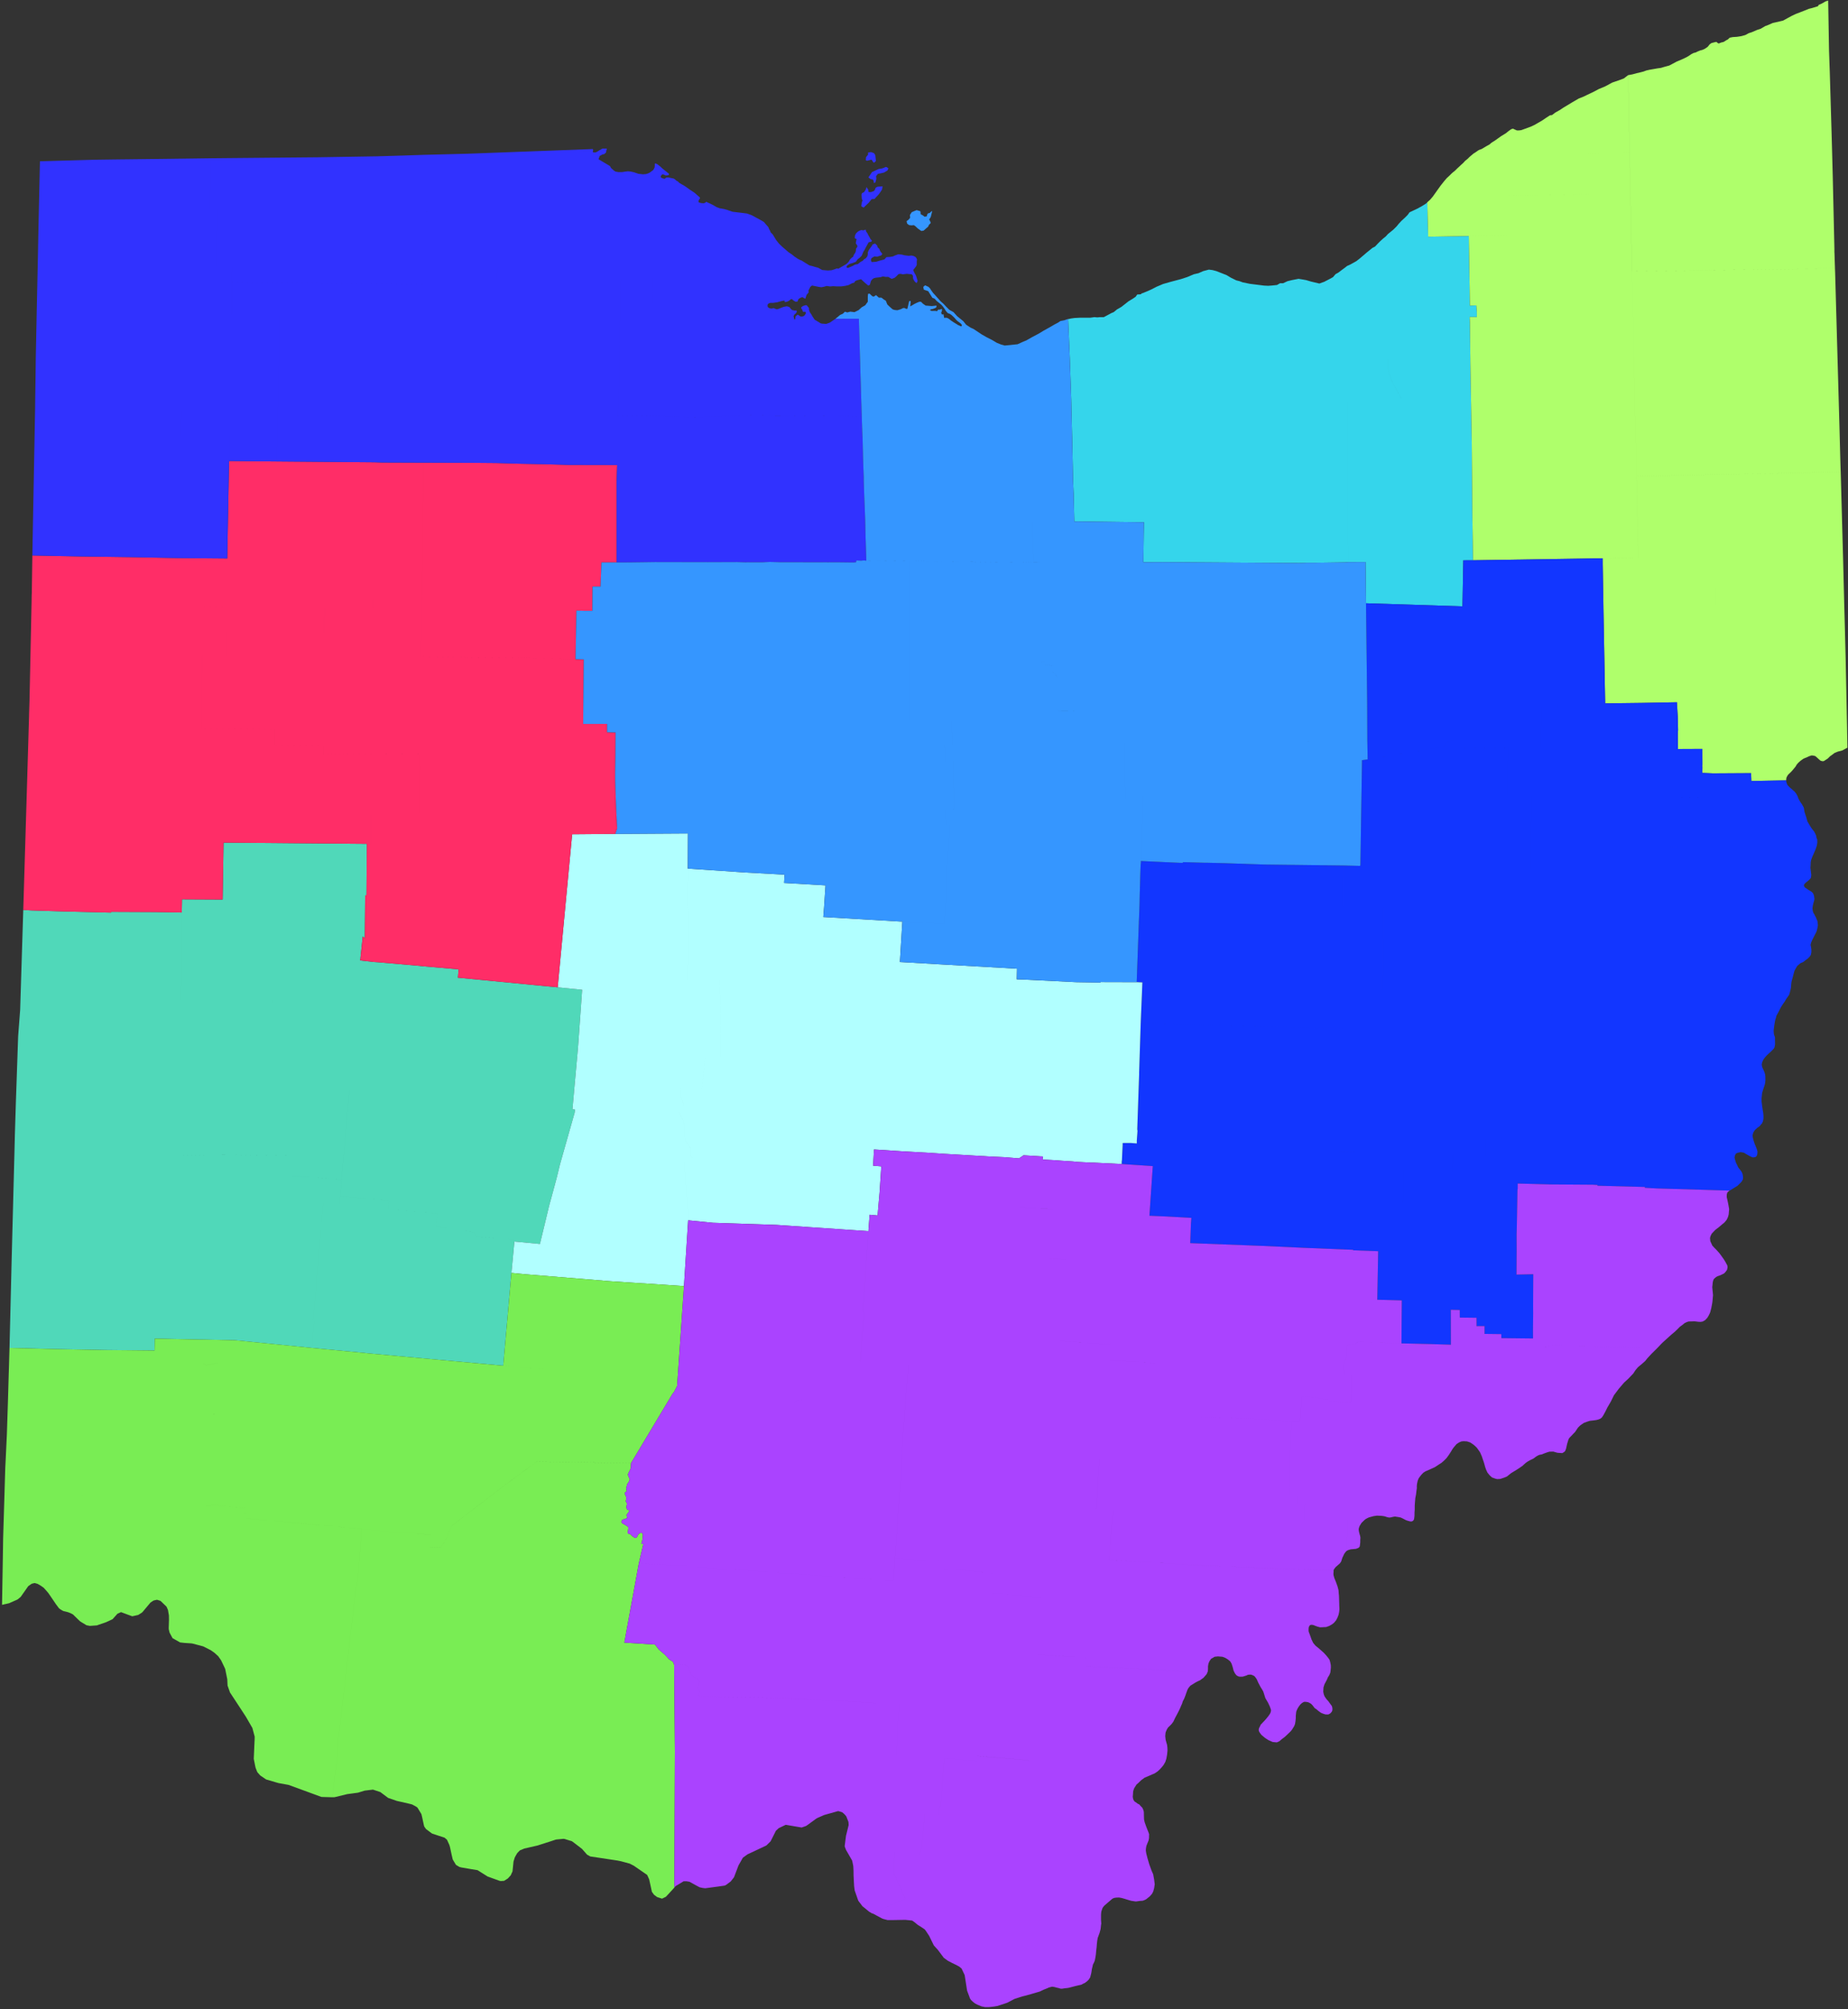 <?xml version="1.0" encoding="UTF-8" standalone="no"?>
<svg
   xmlns:dc="http://purl.org/dc/elements/1.1/"
   xmlns:cc="http://creativecommons.org/ns#"
   xmlns:rdf="http://www.w3.org/1999/02/22-rdf-syntax-ns#"
   xmlns:svg="http://www.w3.org/2000/svg"
   xmlns="http://www.w3.org/2000/svg"
   xmlns:sodipodi="http://sodipodi.sourceforge.net/DTD/sodipodi-0.dtd"
   xmlns:inkscape="http://www.inkscape.org/namespaces/inkscape"
   version="1.1"
   width="6498.887"
   height="7063.566"
   id="svg2"
   sodipodi:version="0.32"
   inkscape:version="0.48.4 r9939"
   sodipodi:docname="Ohio.svg"
   inkscape:output_extension="org.inkscape.output.svg.inkscape">
  <rect width="100%" height="100%" fill="#333333" stroke="none"/>
  <defs
     id="defs115">
    <inkscape:perspective
       sodipodi:type="inkscape:persp3d"
       inkscape:vp_x="0 : 1997.6 : 1"
       inkscape:vp_y="0 : 1000 : 0"
       inkscape:vp_z="3675.3999 : 1997.6 : 1"
       inkscape:persp3d-origin="1837.7 : 1331.7333 : 1"
       id="perspective119" />
    <inkscape:perspective
       id="perspective2556"
       inkscape:persp3d-origin="372.04724 : 350.78739 : 1"
       inkscape:vp_z="744.09448 : 526.18109 : 1"
       inkscape:vp_y="0 : 1000 : 0"
       inkscape:vp_x="0 : 526.18109 : 1"
       sodipodi:type="inkscape:persp3d" />
    <inkscape:perspective
       id="perspective3566"
       inkscape:persp3d-origin="372.04724 : 350.78739 : 1"
       inkscape:vp_z="744.09448 : 526.18109 : 1"
       inkscape:vp_y="0 : 1000 : 0"
       inkscape:vp_x="0 : 526.18109 : 1"
       sodipodi:type="inkscape:persp3d" />
  </defs>
  <sodipodi:namedview
     inkscape:window-height="838"
     inkscape:window-width="1600"
     inkscape:pageshadow="2"
     inkscape:pageopacity="0.0"
     guidetolerance="10.0"
     gridtolerance="10.0"
     objecttolerance="10.0"
     borderopacity="1.0"
     bordercolor="#666666"
     pagecolor="#ffffff"
     id="base"
     showgrid="false"
     inkscape:zoom="0.11313708"
     inkscape:cx="2630.1928"
     inkscape:cy="3904.0158"
     inkscape:window-x="-8"
     inkscape:window-y="-8"
     inkscape:current-layer="svg2"
     inkscape:window-maximized="1"
     fit-margin-top="2"
     fit-margin-left="2"
     fit-margin-right="2"
     fit-margin-bottom="2" />
  <clipPath
     id="state_clip_path">
    <g
       id="state_outline">
      <path
         id="1719"
         d="m 18983,-20883 64,3727 3,118 -51,16 -71,41 -67,30 -15,26 -117,36 -62,15 -102,41 -158,61 -77,36 -76,41 -102,56 -67,16 -138,31 -91,40 -57,21 -97,56 -66,21 -107,46 -62,20 -66,36 -71,20 -31,6 -67,10 -81,5 -57,11 -15,10 -25,25 -31,16 -31,20 -25,15 -21,5 -25,6 -26,10 -25,10 -21,-10 -20,-20 -21,0 -82,21 -35,25 -41,51 -61,41 -46,20 -41,10 -51,21 -41,20 -41,10 -41,21 -61,41 -35,20 -51,25 -57,26 -87,36 -86,46 -67,35 -41,11 -56,15 -66,20 -77,11 -56,10 -92,16 -67,15 -56,21 -102,26 -26,5 -35,10 -62,16 -82,15 -86,66 -67,26 -163,56 -143,77 -123,51 -96,51 -72,35 -66,31 -72,35 -92,36 -133,77 -168,101 -76,51 -92,51 -67,51 -41,5 -86,56 -67,46 -97,56 -61,35 -66,31 -67,25 -127,46 -46,6 -41,0 -46,-20 -31,-15 -36,10 -51,36 -56,45 -92,56 -122,87 -72,45 -41,36 -46,25 -112,66 -46,16 -26,15 -35,25 -56,36 -72,61 -46,45 -45,36 -36,40 -51,46 -26,25 -45,41 -41,41 -61,50 -62,61 -45,41 -51,60 -72,91 -66,92 -86,121 -56,66 -56,50 -26,26 -82,51 -91,50 -87,41 -67,31 -40,55 -56,56 -67,61 -56,61 -41,50 -61,61 -112,91 -41,46 -56,45 -56,51 -41,41 -61,65 -51,26 -112,91 -143,122 -66,51 -62,35 -56,31 -66,30 -46,36 -61,45 -67,51 -56,31 -51,60 -66,36 -118,61 -5,0 -82,30 -164,-39 -102,-30 -87,-15 -62,-10 -133,26 -87,21 -87,41 -61,0 -61,35 -108,11 -66,5 -82,-4 -282,-35 -143,-29 -67,-25 -62,-15 -102,-50 -77,-45 -5,-5 -113,-45 -103,-40 -76,-20 -72,-9 -113,30 -92,41 -92,21 -133,56 -122,40 -215,57 -143,41 -133,56 -97,50 -67,31 -61,25 -26,11 -25,10 -21,5 -10,15 -36,5 -36,0 -10,10 -25,36 -51,35 -92,56 -77,61 -66,51 -87,50 -61,51 -57,25 -143,77 -76,0 -52,5 -61,-5 -77,11 -199,0 -118,6 -72,10 -46,11 -10,0 -21,5 -56,20 -77,15 -46,31 -76,40 -61,36 -62,35 -92,51 -92,56 -143,76 -107,61 -62,25 -112,51 -256,26 -72,-20 -87,-35 -92,-55 -118,-60 -16,-10 -71,-40 -165,-110 -56,-25 -92,-60 -57,-71 -62,-50 -61,-50 -72,-80 -82,-45 -57,-56 -61,-65 -57,-50 -103,-116 -46,-50 -36,-50 -26,-41 -31,-30 -66,-30 -36,31 10,55 88,30 82,131 46,20 41,45 57,45 36,30 31,35 30,41 31,50 36,40 41,15 36,25 26,25 31,30 31,36 25,25 41,30 31,25 21,30 -16,25 -41,-20 -25,-10 -21,-15 -25,-15 -41,-25 -52,-35 -36,-30 -36,-20 -30,-5 -31,5 -16,-75 -25,10 -21,-35 10,-21 10,-40 -10,-20 -31,15 -35,0 -11,10 -10,21 -36,-5 -82,0 -30,-20 35,-15 16,0 56,-21 26,-20 -1,-30 -92,10 -123,-10 -51,-35 -41,-40 -36,0 -51,21 -41,20 -51,30 -36,21 10,-106 -31,0 -35,151 -20,5 -31,-15 -16,-5 -25,5 -41,21 -67,20 -51,-5 -36,-10 -10,-5 -51,-45 -52,-50 -31,-76 -35,-20 -52,-40 -51,0 -56,-50 -46,30 -31,-10 -52,-50 -30,5 -5,51 0,106 -51,70 -71,41 -62,56 -81,40 -82,-10 -62,16 -46,-15 -41,40 -56,25 -92,76 -112,76 -72,26 -77,-5 -30,-5 -67,-40 -57,-35 -41,-61 -25,-45 -31,-45 -16,-50 0,-31 -46,-55 -26,0 -46,15 -36,26 1,25 20,20 5,25 11,20 46,0 10,20 -5,20 -26,36 -15,10 -36,10 -30,-5 -26,-20 -26,-15 -41,35 -5,31 -5,30 -15,0 -16,-65 16,-31 30,-25 21,-35 -6,-10 -5,-16 -25,6 -57,-10 -25,-20 -31,-41 -51,-15 -36,6 -41,10 -87,35 -36,10 -25,-9 -41,-16 -41,11 -21,-5 -20,-5 -31,-20 -5,-20 0,-26 10,-20 41,-20 61,0 77,-11 92,-25 56,-10 5,30 41,-5 46,-21 21,-20 30,-15 36,30 41,25 41,-5 5,-20 11,-25 20,-16 26,-15 35,-10 41,25 16,5 25,-76 41,-50 -5,-35 25,-46 10,-25 36,-30 72,14 71,15 47,5 51,-10 51,-15 72,10 56,-6 82,5 77,0 76,-10 72,-16 67,-35 51,-16 15,-30 36,-15 35,-10 47,-11 77,71 66,55 31,-15 25,-81 31,-35 25,-16 41,-10 92,-10 46,-15 52,9 56,0 67,40 56,-20 31,-25 51,-51 41,-5 41,10 40,-5 41,-5 41,4 57,5 25,30 1,46 10,30 26,40 36,30 20,-45 -26,-86 -15,-35 -21,-35 -16,-35 -10,-26 21,-25 35,-45 15,-31 0,-75 5,-25 -5,-21 -15,-25 -16,-15 -20,-10 -26,-10 -36,-5 -46,6 -82,-10 -61,-15 -67,-5 -71,25 -31,16 -56,10 -77,5 -41,46 -97,25 -67,21 -66,5 -26,0 -10,-30 0,-25 10,-21 15,-10 41,-25 57,5 81,-26 21,-30 -36,-45 -16,-31 -5,-20 -36,-35 -10,-35 -41,-40 -51,20 -16,30 -30,41 -16,20 -20,35 -15,41 5,15 -10,50 -31,41 -35,20 -26,30 -41,21 -20,15 -36,30 -56,10 -46,26 -92,40 -16,0 -15,-10 0,-20 15,-20 46,-30 56,-16 67,-25 36,-51 35,-25 46,-45 31,-76 20,-31 31,-60 56,-101 51,-10 15,-21 -31,-35 -20,-40 -16,-25 -26,-51 -25,-35 -6,-35 -46,15 -46,-5 -41,16 -25,15 -36,35 -20,41 -5,55 36,15 -5,25 -10,56 5,15 20,25 6,20 0,15 -26,36 -5,50 -10,30 -15,21 -21,35 -5,25 -25,15 -41,41 -25,45 -41,41 -67,40 -46,26 -51,30 -31,-5 -56,21 -51,15 -72,5 -112,-10 -46,-25 -36,-20 -57,-15 -66,-20 -46,-10 -36,-20 -5,-5 -26,-15 -56,-35 -31,-20 -10,-5 -16,-5 -31,-15 -35,-20 -36,-25 -16,-10 -56,-45 -67,-45 -128,-111 -62,-60 -56,-71 -67,-110 -41,-41 -11,-30 -20,-35 -16,-40 -36,-41 -51,-60 -57,-35 -102,-55 -82,-45 -98,-35 -76,-10 -41,-5 -169,-20 -88,-30 -25,-9 -57,-16 -87,-15 -66,-25 -51,-30 -6,-5 -20,-10 -41,-20 -10,-5 -47,-20 -25,-15 -21,20 -35,11 -52,-5 -46,-15 0,-36 26,-40 0,-20 -52,-45 -51,-46 -67,-45 -25,-15 -82,-60 -47,-30 -46,-25 -31,-21 -5,1 -30,-31 -36,-20 -26,-25 -26,-15 -97,-20 -46,0 -15,10 -21,16 -41,-10 -36,-20 0,-16 5,-15 16,-20 20,-10 62,25 46,-5 15,-15 0,-15 -139,-111 -30,-30 -31,-25 -21,-15 -20,-15 -21,-5 -15,-5 -5,10 0,40 -5,35 -26,46 -66,50 -31,16 -46,15 -61,5 -92,-10 -87,-30 -67,-15 -56,-5 -51,6 -62,10 -76,0 -57,-10 -31,-20 -51,-45 -10,-10 -5,-15 -16,-21 -15,-10 -210,-125 25,-66 56,-30 31,-5 36,-31 17,-80 182,-6 56,-3 41,-2 842,-799 1715,-1619 6,-5 345,1018 1559,993 1354,873 303,196 932,-8 1346,5 1445,-883 1379,-848 2914,-1778 613,-376 3096,-2093 z m -18988,7013 16,15 15,30 21,15 36,-30 0,-25 -11,-96 -26,-40 -61,-20 -57,10 1,40 -41,51 -5,60 20,11 11,-1 41,-10 z m 206,176 -62,10 -132,61 -41,61 -31,45 46,35 36,5 11,10 10,15 5,46 31,-10 15,-56 5,-10 -5,-61 35,-45 57,-10 66,-16 67,-40 20,-41 -31,-25 -25,-5 -31,16 z m -122,383 -15,41 -20,25 -57,20 -20,1 -31,-5 -5,-46 -36,-50 -10,45 -36,56 -41,20 -10,30 6,86 15,30 -15,36 -10,80 46,26 102,-97 56,-70 62,-6 15,-20 15,-15 56,-61 31,-45 30,-46 10,-65 -25,5 -21,0 -56,5 z m 893,471 -21,-10 -56,-15 -51,21 -46,20 -36,56 5,55 -35,41 -36,25 5,30 10,25 36,25 51,5 41,-5 36,25 41,40 72,51 46,-6 51,-45 41,-36 15,-35 36,-35 -10,-31 -21,-40 31,-50 15,-61 15,-60 -15,10 -21,15 -10,15 -41,10 -15,25 -5,31 -46,10 -31,-25 -46,-25 z"
         inkscape:connector-curvature="0" />
      <path
         id="1732"
         d="m -5275,-14091 -17,80 -36,31 -31,5 -56,30 -25,66 210,125 15,10 16,21 5,15 10,10 51,45 31,20 57,10 76,0 62,-10 51,-6 56,5 67,15 87,30 92,10 61,-5 46,-15 31,-16 66,-50 26,-46 5,-35 0,-40 5,-10 15,5 21,5 20,15 21,15 31,25 30,30 139,111 0,15 -15,15 -46,5 -62,-25 -20,10 -16,20 -5,15 0,16 36,20 41,10 21,-16 15,-10 46,0 97,20 26,15 26,25 36,20 30,31 5,-1 31,21 46,25 47,30 82,60 25,15 67,45 51,46 52,45 0,20 -26,40 0,36 46,15 52,5 35,-11 21,-20 25,15 47,20 10,5 41,20 20,10 6,5 51,30 66,25 87,15 57,16 25,9 88,30 169,20 41,5 76,10 98,35 82,45 102,55 57,35 51,60 36,41 16,40 20,35 11,30 41,41 67,110 56,71 62,60 128,111 67,45 56,45 16,10 36,25 35,20 31,15 16,5 10,5 31,20 56,35 26,15 5,5 36,20 46,10 66,20 57,15 36,20 46,25 112,10 72,-5 51,-15 56,-21 31,5 51,-30 46,-26 67,-40 41,-41 25,-45 41,-41 25,-15 5,-25 21,-35 15,-21 10,-30 5,-50 26,-36 0,-15 -6,-20 -20,-25 -5,-15 10,-56 5,-25 -36,-15 5,-55 20,-41 36,-35 25,-15 41,-16 46,5 46,-15 6,35 25,35 26,51 16,25 20,40 31,35 -15,21 -51,10 -56,101 -31,60 -20,31 -31,76 -46,45 -35,25 -36,51 -67,25 -56,16 -46,30 -15,20 0,20 15,10 16,0 92,-40 46,-26 56,-10 36,-30 20,-15 41,-21 26,-30 35,-20 31,-41 10,-50 -5,-15 15,-41 20,-35 16,-20 30,-41 16,-30 51,-20 41,40 10,35 36,35 5,20 16,31 36,45 -21,30 -81,26 -57,-5 -41,25 -15,10 -10,21 0,25 10,30 26,0 66,-5 67,-21 97,-25 41,-46 77,-5 56,-10 31,-16 71,-25 67,5 61,15 82,10 46,-6 36,5 26,10 20,10 16,15 15,25 5,21 -5,25 0,75 -15,31 -35,45 -21,25 10,26 16,35 21,35 15,35 26,86 -20,45 -36,-30 -26,-40 -10,-30 -1,-46 -25,-30 -57,-5 -41,-4 -41,5 -40,5 -41,-10 -41,5 -51,51 -31,25 -56,20 -67,-40 -56,0 -52,-9 -46,15 -92,10 -41,10 -25,16 -31,35 -25,81 -31,15 -66,-55 -77,-71 -47,11 -35,10 -36,15 -15,30 -51,16 -67,35 -72,16 -76,10 -77,0 -82,-5 -56,6 -72,-10 -51,15 -51,10 -47,-5 -71,-15 -72,-14 -36,30 -10,25 -25,46 5,35 -41,50 -25,76 -16,-5 -41,-25 -35,10 -26,15 -20,16 -11,25 -5,20 -41,5 -41,-25 -36,-30 -30,15 -21,20 -46,21 -41,5 -5,-30 -56,10 -92,25 -77,11 -61,0 -41,20 -10,20 0,26 5,20 31,20 20,5 21,5 41,-11 41,16 25,9 36,-10 87,-35 41,-10 36,-6 51,15 31,41 25,20 57,10 25,-6 5,16 6,10 -21,35 -30,25 -16,31 16,65 15,0 5,-30 5,-31 41,-35 26,15 26,20 30,5 36,-10 15,-10 26,-36 5,-20 -10,-20 -46,0 -11,-20 -5,-25 -20,-20 -1,-25 36,-26 46,-15 26,0 46,55 0,31 16,50 31,45 25,45 41,61 57,35 67,40 30,5 77,5 72,-26 112,-76 92,-76 56,-25 41,-40 46,15 62,-16 82,10 81,-40 62,-56 71,-41 51,-70 0,-106 5,-51 30,-5 52,50 31,10 46,-30 56,50 51,0 52,40 35,20 31,76 52,50 51,45 10,5 36,10 51,5 67,-20 41,-21 25,-5 16,5 31,15 20,-5 35,-151 31,0 -10,106 36,-21 51,-30 41,-20 51,-21 36,0 41,40 51,35 123,10 92,-10 1,30 -26,20 -56,21 -16,0 -35,15 30,20 82,0 36,5 10,-21 11,-10 35,0 31,-15 10,20 -10,40 -10,21 21,35 25,-10 16,75 31,-5 30,5 36,20 36,30 52,35 41,25 25,15 21,15 25,10 41,20 16,-25 -21,-30 -31,-25 -41,-30 -25,-25 -31,-36 -31,-30 -26,-25 -36,-25 -41,-15 -36,-40 -31,-50 -30,-41 -31,-35 -36,-30 -57,-45 -41,-45 -46,-20 -82,-131 -88,-30 -10,-55 36,-31 66,30 31,30 26,41 36,50 46,50 103,116 57,50 61,65 57,56 82,45 72,80 61,50 62,50 57,71 92,60 56,25 165,110 71,40 16,10 118,60 92,55 87,35 72,20 256,-26 112,-51 62,-25 107,-61 143,-76 92,-56 92,-51 62,-35 61,-36 76,-40 46,-31 77,-15 56,-20 21,-5 10,0 46,-11 72,-10 118,-6 199,0 77,-11 61,5 52,-5 76,0 143,-77 57,-25 61,-51 87,-50 66,-51 77,-61 92,-56 51,-35 25,-36 10,-10 36,0 36,-5 10,-15 21,-5 25,-10 26,-11 61,-25 67,-31 97,-50 133,-56 143,-41 215,-57 122,-40 133,-56 92,-21 92,-41 113,-30 72,9 76,20 103,40 113,45 5,5 77,45 102,50 62,15 67,25 143,29 282,35 82,4 66,-5 108,-11 61,-35 61,0 87,-41 87,-21 133,-26 62,10 87,15 102,30 164,39 82,-30 5,0 118,-61 66,-36 51,-60 56,-31 67,-51 61,-45 46,-36 66,-30 56,-31 62,-35 66,-51 143,-122 112,-91 51,-26 61,-65 41,-41 56,-51 56,-45 41,-46 112,-91 61,-61 41,-50 56,-61 67,-61 56,-56 40,-55 67,-31 87,-41 91,-50 82,-51 26,-26 56,-50 56,-66 86,-121 66,-92 72,-91 51,-60 45,-41 62,-61 61,-50 41,-41 45,-41 26,-25 51,-46 36,-40 45,-36 46,-45 72,-61 56,-36 35,-25 26,-15 46,-16 112,-66 46,-25 41,-36 72,-45 122,-87 92,-56 56,-45 51,-36 36,-10 31,15 46,20 41,0 46,-6 127,-46 67,-25 66,-31 61,-35 97,-56 67,-46 86,-56 41,-5 67,-51 92,-51 76,-51 168,-101 133,-77 92,-36 72,-35 66,-31 72,-35 96,-51 123,-51 143,-77 163,-56 67,-26 86,-66 82,-15 62,-16 35,-10 26,-5 102,-26 56,-21 67,-15 92,-16 56,-10 77,-11 66,-20 56,-15 41,-11 67,-35 86,-46 87,-36 57,-26 51,-25 35,-20 61,-41 41,-21 41,-10 41,-20 51,-21 41,-10 46,-20 61,-41 41,-51 35,-25 82,-21 21,0 20,20 21,10 25,-10 26,-10 25,-6 21,-5 25,-15 31,-20 31,-16 25,-25 15,-10 57,-11 81,-5 67,-10 31,-6 71,-20 66,-36 62,-20 107,-46 66,-21 97,-56 57,-21 91,-40 138,-31 67,-16 102,-56 76,-41 77,-36 158,-61 102,-41 62,-15 117,-36 15,-26 67,-30 71,-41 51,-16 17,998 15,428 34,1146 12,433 13,490 33,1442 0,71 2,30 5,169 4,113 4,101 47,1669 39,1392 16,614 7,240 2,47 2,71 45,1643 18,714 4,167 14,515 16,629 28,1356 1,79 5,262 1,57 -23,12 -81,43 -86,22 -66,27 -50,38 -41,29 -44,44 -40,26 -23,15 -21,12 -27,0 -34,-10 -36,-31 -26,-24 -41,-36 -36,-9 -36,-5 -51,16 -31,15 -47,19 -38,17 -41,29 -22,17 -42,38 -18,22 -12,15 -20,35 -39,47 -28,34 -31,33 -45,42 -16,22 -4,5 -19,39 -3,22 -3,30 4,34 21,57 39,42 105,92 32,40 27,50 16,45 24,46 20,32 14,20 8,10 25,44 16,30 5,23 4,27 7,40 16,50 16,45 25,91 43,73 26,43 24,35 41,50 21,40 20,46 6,40 11,26 4,9 1,59 -10,62 -26,76 -30,70 -30,66 -26,70 -4,20 -5,28 -3,66 -2,26 -1,22 11,85 6,56 -4,31 -2,12 -4,17 -13,15 -13,14 -35,31 -40,32 -25,26 -5,10 -4,10 0,13 2,11 16,25 31,20 41,29 26,14 4,3 33,21 3,4 21,19 19,42 6,30 1,9 5,36 -4,29 -14,47 -14,56 -7,58 5,40 10,42 21,34 20,40 16,30 15,41 11,20 4,32 6,53 -9,56 -16,65 -10,23 -12,23 -27,53 -6,12 -35,68 -19,46 -7,26 -5,22 7,33 3,15 6,47 0,51 -10,52 -18,28 -8,11 -40,39 -40,28 -45,36 -60,27 -60,52 -25,41 -25,45 -4,7 -9,31 -14,50 -9,35 -9,36 -19,66 -6,46 -1,15 -5,61 -8,40 -14,56 -14,46 -29,41 -29,42 -30,51 -29,41 -44,67 -47,92 -46,85 -10,46 -8,17 -8,34 -9,50 -7,46 -6,47 -3,22 -4,36 6,70 21,60 0,66 1,76 -10,55 -19,33 -60,60 -9,8 -45,41 -31,30 -31,36 -4,5 -23,33 -17,36 -6,16 -4,16 -6,29 6,40 15,41 19,38 16,41 11,37 5,40 1,50 0,33 -1,10 -4,31 -5,32 -7,22 -5,17 -4,11 -20,61 -5,15 -12,42 -2,8 -6,56 -2,18 -3,22 0,71 11,90 8,53 3,23 11,65 5,61 0,34 -1,20 -9,46 -19,45 -20,21 -28,35 -42,29 -55,51 -29,47 -14,50 1,26 3,20 14,56 22,69 29,69 17,45 10,37 1,8 -3,50 -13,37 -13,11 -13,9 -31,6 -25,0 -45,-19 -46,-25 -13,-8 -33,-19 -30,-19 -36,-9 -36,-5 -56,13 -30,13 -6,4 -21,40 -6,41 10,41 18,58 27,55 8,19 15,28 31,37 31,43 16,36 5,17 3,18 6,40 -3,37 -21,39 -20,25 -26,25 -41,41 -66,41 -30,18 -52,32 -11,5 -23,19 -21,20 -7,24 -4,18 -1,49 11,47 11,50 4,21 6,29 11,63 5,31 -5,52 -2,29 -3,27 -14,50 -26,54 -39,47 -18,17 -30,24 -72,61 -65,49 -40,42 -28,30 -5,5 -25,51 -9,37 6,61 18,39 22,49 40,43 37,37 31,34 5,6 26,29 25,33 16,22 16,23 31,43 34,55 9,17 12,23 16,28 6,38 -10,50 -25,36 -24,27 -7,8 -40,21 -52,23 -36,12 -30,15 -26,21 -26,25 -12,32 -5,20 -3,19 -4,42 -5,45 5,54 5,50 4,48 1,9 -5,54 -5,60 -5,40 -19,101 -21,81 -10,26 -24,48 -25,41 -45,47 -50,27 -41,6 -46,-2 -36,-5 -41,-4 -57,2 -40,1 -15,0 -35,11 -46,22 -41,34 -36,26 -19,14 -30,31 -15,15 -52,50 -68,57 -40,36 -72,65 -54,49 -33,32 -87,91 -112,111 -31,33 -54,59 -40,51 -84,74 -21,16 -41,35 -31,36 -17,21 -44,67 -40,42 -10,10 -49,52 -80,73 -28,31 -53,63 -28,32 -29,39 -66,88 -3,5 -58,118 -61,106 -8,12 -29,59 -13,26 -41,75 -29,44 -33,26 -40,16 -41,10 -56,8 -21,2 -52,6 -61,20 -56,21 -51,35 -23,17 -16,15 -23,23 -5,6 -56,84 -40,41 -22,24 -8,8 -33,34 -15,16 -15,30 -19,63 -6,19 -10,44 -11,51 -19,50 -21,20 -36,21 -82,-5 -21,-3 -14,-4 -62,-18 -77,2 -26,7 -36,12 -55,20 -36,15 -8,2 -37,6 -36,16 -18,11 -17,10 -40,31 -15,9 -24,12 -36,17 -51,29 -14,10 -22,15 -19,17 -22,19 -26,25 -30,20 -33,23 -65,42 -96,58 -85,68 -45,19 -24,8 -62,21 -27,2 -30,1 -5,1 -37,-9 -67,-24 -48,-44 -42,-52 -27,-57 -20,-58 -21,-76 -3,-10 -19,-55 -23,-69 -33,-75 -6,-11 -25,-36 -36,-50 -36,-35 -36,-30 -45,-30 -16,-10 -62,-20 -68,-4 -45,5 -46,20 -51,34 -31,37 -28,33 -20,28 -19,32 -15,25 -44,67 -42,57 -51,51 -46,40 -13,9 -23,14 -95,63 -45,21 -44,20 -26,12 -30,13 -47,20 -41,27 -35,36 -34,42 -25,36 -11,27 -7,19 -11,50 -3,15 -4,41 1,40 -8,56 -8,70 -14,71 -7,80 -5,71 0,75 -4,62 -1,64 -3,30 -3,22 -4,24 -20,27 -20,9 -16,4 -23,-3 -13,-3 -46,-13 -26,-10 -63,-33 -39,-18 -54,-10 -41,-6 -16,-3 -33,5 -19,4 -27,7 -33,4 -8,0 -41,-9 -41,-14 -31,-6 -14,-2 -27,-3 -86,-4 -68,10 -92,25 -30,14 -33,18 -20,15 -20,19 -45,44 -35,56 -14,36 -6,26 -1,15 5,39 10,41 13,44 6,35 -3,52 0,44 -5,42 -3,25 -4,17 -19,22 -25,11 -30,11 -104,10 -51,15 -30,16 -25,26 -25,36 -14,31 -22,46 -11,36 -14,40 -26,36 -24,21 -30,26 -25,21 -23,29 -21,32 0,26 -3,45 0,15 3,23 15,52 32,78 31,86 20,76 6,75 3,27 1,18 2,61 2,70 1,21 0,29 3,55 0,36 -5,40 -4,24 -8,37 -24,60 -23,43 -6,10 -37,43 -26,22 -17,12 -54,31 -61,21 -118,6 -57,-15 -23,-9 -18,-6 -36,-15 -28,-5 -26,0 -20,11 -16,30 -3,5 -4,35 0,45 12,36 9,22 8,23 22,61 6,19 36,75 47,55 56,45 57,50 28,25 18,16 45,48 47,57 27,39 13,46 12,60 1,39 0,12 -5,50 -2,23 -5,28 -19,46 -29,46 -16,39 -20,39 -6,11 -26,49 -19,61 -5,86 10,49 15,41 39,58 37,40 21,29 28,39 20,25 11,36 1,13 1,31 -4,18 -8,18 -26,31 -10,7 -16,9 -15,8 -5,1 -41,0 -21,-3 -10,-3 -42,-14 -27,-12 -13,-8 -41,-30 -41,-35 -26,-17 -10,-8 -42,-55 -29,-29 -27,-15 -7,-4 -24,-11 -48,-8 -25,1 -9,0 -38,22 -34,30 -30,40 -12,18 -17,30 -20,46 -6,31 -1,16 -5,44 0,47 -5,55 -10,61 -15,40 -34,56 -14,21 -19,24 -37,37 -4,3 -40,39 -16,15 -29,26 -33,25 -17,12 -51,44 -4,3 -51,22 -30,-3 -51,-5 -82,-36 -55,-35 -21,-15 -69,-58 -11,-16 -21,-28 -16,-30 -3,-18 0,-15 7,-27 19,-36 14,-31 11,-11 29,-31 35,-36 43,-50 36,-45 31,-45 15,-36 5,-35 -10,-34 -17,-46 -32,-68 -55,-94 -5,-18 -16,-51 -10,-31 -10,-30 -26,-45 -31,-50 -26,-50 -11,-20 -13,-28 -22,-50 -26,-38 -21,-25 -38,-19 -24,-8 -12,-3 -30,2 -12,0 -20,5 -24,12 -28,8 -8,3 -36,11 -46,1 -27,-2 -13,-4 -20,-10 -18,-11 -24,-29 -9,-13 -26,-52 -16,-65 -24,-75 -28,-46 -46,-37 -47,-29 -58,-23 -8,-1 -84,-7 -46,5 -19,2 -9,4 -28,17 -35,20 -31,46 -20,45 -10,56 0,55 -4,48 -19,46 -9,15 -19,22 -38,43 -64,47 -4,3 -46,21 -49,26 -52,33 -39,24 -11,8 -18,21 -21,27 -20,39 -16,46 -8,20 -4,15 -14,38 -5,13 -19,46 -6,10 -14,26 -5,13 -11,36 -7,17 -9,18 -30,71 -20,41 -33,64 -41,77 -7,15 -29,61 -33,44 -32,33 -40,38 -25,41 -21,50 -4,16 -2,19 -4,45 7,66 3,15 11,40 16,55 6,55 2,55 -8,82 -14,80 -21,66 -35,61 -36,45 -44,48 -40,36 -64,42 -47,19 -5,2 -56,25 -40,17 -6,3 -40,16 -35,27 -17,11 -21,17 -51,50 -36,31 -45,70 -13,33 -10,35 -3,50 -5,56 8,45 11,25 14,20 9,8 31,20 25,20 31,14 26,30 36,37 19,41 11,40 1,39 1,52 2,60 12,55 34,95 18,46 15,38 8,19 14,42 -2,80 -9,45 -19,46 -24,61 -9,51 -2,33 0,11 7,46 4,20 23,90 34,115 42,116 3,9 33,74 19,105 6,46 6,48 -7,46 -4,29 -19,69 -24,46 -40,46 -19,17 -25,19 -17,15 -25,17 -33,15 -27,9 -55,4 -7,1 -72,10 -25,-3 -72,-11 -68,-20 -61,-19 -56,-16 -38,-7 -15,-3 -57,2 -41,6 -27,11 -12,7 -41,35 -55,47 -35,31 -24,20 -3,3 -28,34 -13,26 -5,16 -14,42 -5,48 -1,23 0,93 5,76 -5,30 -5,50 -4,31 -20,75 -19,51 -18,49 -9,53 -8,70 -4,56 -8,66 -8,85 -8,53 -14,71 -19,43 -17,32 -10,46 -10,40 -9,60 -5,28 -6,23 -14,54 -2,6 -30,46 -31,30 -44,33 -38,17 -27,16 -16,5 -56,12 -46,11 -66,17 -60,16 -15,3 -32,5 -56,6 -41,7 -26,0 -51,-15 -26,-5 -36,-10 -20,-5 -30,-4 -13,-1 -39,10 -26,7 -11,6 -26,11 -24,10 -41,16 -77,37 -39,11 -115,34 -125,35 -65,16 -51,16 -46,15 -62,20 -40,21 -51,27 -10,5 -40,21 -87,30 -7,2 -104,34 -80,13 -93,10 -72,0 -13,-3 -59,-12 -82,-34 -27,-14 -22,-12 -37,-29 -42,-39 -22,-35 -9,-27 -47,-125 -31,-202 -17,-107 -61,-129 -47,-39 -56,-31 -83,-40 -87,-45 -81,-59 -53,-71 -11,-15 -55,-73 -80,-88 -79,-162 -13,-27 -73,-110 -19,-22 -67,-45 -72,-45 -61,-51 -12,-8 -36,-25 -138,-14 -52,1 -178,3 -123,0 -77,-20 -30,-11 -190,-102 -6,3 -67,-40 -67,-56 -61,-49 -82,-108 -3,-6 -69,-198 -2,-9 -4,-31 -6,-50 -6,-106 -5,-105 -1,-96 -5,-90 -11,-56 -12,-55 -83,-145 -35,-60 -9,-21 -21,-56 1,-14 25,-196 20,-81 3,-12 30,-122 -4,-62 -41,-105 -10,-16 -24,-27 -25,-24 -23,-19 -25,-9 -57,-16 -278,78 -135,59 -18,10 -29,20 -139,102 -36,25 -17,7 -75,26 -149,-25 -157,-27 -13,-1 -138,66 -56,52 -103,205 -7,10 -80,78 -204,96 -10,5 -139,65 -22,10 -89,64 -6,7 -85,150 -27,71 -61,161 -11,16 -55,70 -90,68 -24,13 -16,4 -112,16 -253,34 -11,1 -10,0 -47,-6 -58,-13 -73,-39 -127,-70 -4,-1 -53,-9 -62,0 -82,50 -77,46 -25,30 -51,56 -34,37 -82,89 -78,38 -99,-32 -61,-46 -42,-58 -17,-79 -37,-169 -39,-86 -8,-7 -258,-178 -81,-42 -84,-23 -93,-25 -70,-14 -397,-60 -6,-1 -136,-20 -25,-14 -41,-23 -100,-114 -150,-115 -50,-37 -142,-44 -13,-3 -18,-1 -145,14 -134,44 -231,74 -8,2 -135,31 -123,28 -88,37 -53,54 -30,52 -19,35 -25,81 -10,100 -4,39 -6,57 -11,24 -25,56 -6,5 -52,57 -74,46 -67,4 -25,-5 -234,-84 -91,-57 -111,-70 -123,-20 -194,-33 -44,-11 -67,-40 -8,-11 -51,-85 -8,-15 -21,-90 -33,-154 -8,-27 -6,-19 -46,-101 -50,-42 -120,-39 -129,-43 -117,-87 -36,-50 -8,-27 -29,-134 -8,-36 -12,-50 -3,-6 -73,-121 -7,-8 -19,-14 -75,-41 -14,-6 -56,-14 -13,-3 -162,-37 -67,-15 -174,-60 -126,-94 -29,-22 -147,-49 -76,9 -7,1 -82,10 -134,41 -215,29 -239,58 -23,4 -35,0 -215,-6 -365,-134 -290,-106 -199,-36 -32,-9 -214,-63 -11,-6 -108,-74 -50,-56 -11,-15 -32,-82 -9,-41 -5,-24 -22,-113 15,-349 2,-33 1,-60 -46,-173 -22,-38 -106,-183 -76,-117 -242,-369 -48,-137 -6,-127 -7,-34 -34,-168 -7,-17 -75,-157 -57,-81 -77,-70 -75,-52 -147,-74 -207,-55 -28,-5 -138,-9 -88,-10 -150,-85 -54,-100 -7,-16 -15,-66 0,-25 5,-156 -1,-70 0,-17 -19,-111 -29,-66 -112,-108 -15,-10 -59,-18 -5,-1 -33,7 -31,7 -33,20 -33,23 -83,99 -72,86 -9,9 -16,12 -63,39 -116,26 -10,-2 -114,-42 -102,-38 -73,33 -18,21 -78,87 -56,26 -79,36 -138,47 -38,14 -141,10 -67,-13 -123,-74 -51,-48 -94,-92 -44,-24 -51,-20 -36,-10 -62,-15 -25,-13 -36,-22 -26,-20 -44,-59 -13,-17 -82,-121 -72,-105 -47,-55 -46,-51 -48,-34 -36,-23 -44,-23 -48,-13 -6,-1 -46,11 -13,4 -67,47 -66,94 -46,65 -37,53 -40,34 -25,19 -9,5 -159,70 -140,32 16,-931 6,-394 27,-881 16,-528 8,-157 24,-512 20,-619 17,-583 3,-87 12,-423 43,-1765 55,-2111 9,-370 19,-619 46,-1338 7,-96 33,-432 47,-1510 15,-480 73,-2430 42,-1418 1,-57 8,-255 42,-1990 2,-126 2,-38 11,-743 5,-270 50,-2658 0,-10 2,-184 7,-468 4,-331 19,-933 24,-1099 1,-58 6,-328 33,-1510 1092,-31 364,-5 1116,-13 824,-11 305,-3 1850,-17 1169,-19 534,-16 416,-14 467,-12 387,-10 26,-1 113,-4 2350,-88 4,22 0,10 -5,15 5,20 51,0 31,-15 41,-26 64,-35 z"
         inkscape:connector-curvature="0" />
      <path
         id="1737"
         d="m -5,-13870 -40,10 -41,10 -11,1 -20,-11 5,-60 41,-51 -1,-40 57,-10 61,20 26,40 11,96 0,25 -36,30 -21,-15 -15,-30 z"
         inkscape:connector-curvature="0" />
      <path
         id="1739"
         d="m 201,-13694 46,-15 31,-16 25,5 31,25 -20,41 -67,40 -66,16 -57,10 -35,45 5,61 -5,10 -15,56 -31,10 -5,-46 -10,-15 -11,-10 -36,-5 -46,-35 31,-45 41,-61 132,-61 z"
         inkscape:connector-curvature="0" />
      <path
         id="1741"
         d="m 79,-13311 36,-20 56,-5 21,0 25,-5 -10,65 -30,46 -31,45 -56,61 -15,15 -15,20 -62,6 -56,70 -102,97 -46,-26 10,-80 15,-36 -15,-30 -6,-86 10,-30 41,-20 36,-56 10,-45 36,50 5,46 31,5 20,-1 57,-20 20,-25 z"
         inkscape:connector-curvature="0" />
      <path
         id="1746"
         d="m 972,-12840 5,56 46,25 31,25 46,-10 5,-31 15,-25 41,-10 10,-15 21,-15 15,-10 -15,60 -15,61 -31,50 21,40 10,31 -36,35 -15,35 -41,36 -51,45 -46,6 -72,-51 -41,-40 -36,-25 -41,5 -51,-5 -36,-25 -10,-25 -5,-30 36,-25 35,-41 -5,-55 36,-56 46,-20 51,-21 56,15 z"
         inkscape:connector-curvature="0" />
    </g>
  </clipPath>
  <g
     style="fill:#ffffff;fill-opacity:1;stroke:#000000;stroke-width:58;stroke-linejoin:round"
     id="Erie"
     transform="matrix(0.177,0,0,0.177,3065.37,3010.448)" />
  <g
     style="fill:#ffffff;fill-opacity:1;stroke:#000000;stroke-width:58;stroke-linejoin:round"
     id="Ottawa"
     transform="matrix(0.177,0,0,0.177,3065.37,3010.448)" />
  <path
     id="Zone_9"
     style="fill:#50d8b9;fill-opacity:1;stroke:none;stroke-width:10.241;stroke-linejoin:round"
     d="m 1290.106,2966.658 -1.236,180.634 -4.591,0.883 -1.412,150.263 -7.24,-6.18 -8.829,84.402 -7.945,86.344 0.176,4.414 -7.946,85.285 -293.287,-26.839 -0.177,-9.005 -185.401,2.119 -135.785,-2.472 2.825,-308.473 0.883,-46.262 142.848,0.706 3.178,-200.057 503.939,4.238 z M 50.741,4054.523 l 79.281,2.472 84.932,1.766 163.859,2.295 167.568,0.707 -0.53,172.335 -0.353,168.097 -1.412,171.452 0.353,132.43 -0.883,41.848 -170.216,-1.589 -169.334,-3.179 -170.569,-4.237 7.593,-311.652 9.711,-372.745 z m 495.64,7.24 89.523,-0.177 85.991,-1.059 103.295,-0.177 67.804,0.706 140.375,0.707 -3.531,54.207 -1.766,17.658 173.041,13.949 -5.297,58.622 -1.766,15.185 -0.882,12.361 -7.24,-0.883 -48.911,-3.355 -7.945,86.167 -3.532,41.848 -0.883,13.243 -10.418,120.953 -12.36,148.497 0,3.532 3.708,0.883 -7.945,94.29 -270.687,-27.016 -111.417,-2.472 -13.596,0 -157.503,-3.355 -0.353,-132.43 1.412,-171.452 0.353,-168.097 0.53,-172.335 z m 90.052,-545.257 135.785,2.472 185.401,-2.119 0.177,9.005 293.287,26.839 -21.012,250.734 0,4.59 -1.765,26.663 -12.361,142.141 -14.832,170.746 -173.041,-13.949 1.766,-17.658 3.531,-54.207 -140.375,-0.707 -67.804,-0.706 -103.295,0.177 -85.991,1.059 0.529,-545.08 z m 559.383,689.693 44.32,3.532 28.075,2.648 99.587,8.652 -2.648,29.311 173.041,14.656 -4.414,48.028 32.666,4.414 101.352,14.832 2.826,15.186 139.316,11.124 -0.883,6.18 -10.418,110.358 -28.958,326.13 -464.563,-42.378 -80.694,-7.945 -126.779,-12.007 7.945,-94.29 -3.708,-0.883 0,-3.532 12.36,-148.497 10.418,-120.953 0.883,-13.243 3.532,-41.848 7.945,-86.167 48.911,3.355 7.24,0.883 0.882,-12.361 1.766,-15.185 z m -556.558,-998.166 -2.825,308.473 -0.529,545.08 -89.523,0.177 -167.568,-0.707 -163.859,-2.295 -84.932,-1.766 -79.281,-2.472 1.589,-65.332 3.355,-109.298 8.123,-236.255 1.236,-16.951 5.826,-76.279 8.299,-266.625 2.649,-84.755 28.958,1.765 114.949,3.532 164.742,4.061 0,-2.649 157.327,0.707 91.464,1.589 z m 589.048,626.657 53.325,4.238 156.62,14.832 113.183,7.769 283.399,26.839 178.339,11.124 9.182,1.766 -1.766,11.477 -51.206,180.634 -10.594,43.614 -9.006,33.725 -18.893,69.393 -11.477,48.028 -20.659,85.285 -89.699,-8.652 0.883,-6.18 -139.316,-11.124 -2.826,-15.186 -101.352,-14.832 -32.666,-4.414 4.414,-48.028 -173.041,-14.656 2.648,-29.311 -99.587,-8.652 -28.075,-2.648 -44.32,-3.532 5.297,-58.622 14.832,-170.746 12.361,-142.141 z m 732.954,-363.564 85.991,8.652 -13.95,194.76 -2.472,29.311 -17.657,195.643 -178.339,-11.124 -283.399,-26.839 -113.183,-7.769 -156.62,-14.832 -53.325,-4.238 1.765,-26.663 0,-4.59 21.012,-250.734 7.946,-85.285 -0.176,-4.414 7.945,-86.344 47.145,5.297 13.597,0.883 28.957,2.472 119.364,10.418 6.356,0.883 130.488,11.3 -1.766,23.131 -0.883,6.18 351.204,33.902 z"
     inkscape:label="#zone9" />
  <path
     id="Zone_3"
     style="fill:#35d5eb;fill-opacity:1;stroke:none"
     d="m 5170.825,1264.142 0.177,14.302 4.767,280.221 2.119,259.032 2.472,152.029 -34.432,0.176 -2.825,161.917 -339.196,-10.947 -1.589,-144.966 -60.565,0.353 -1.589,-565.916 55.267,-1.236 13.596,0 63.213,-1.236 49.794,-1.059 6.18,-5.297 -35.491,-66.568 -10.947,-35.668 -0.177,-35.491 37.08,-0.177 252.146,0.53 z m -430.661,146.202 1.589,565.916 -11.83,0.883 -101.176,1.413 -30.9,0 -27.016,1.059 -407.883,-2.825 -76.103,-0.53 -66.038,0.353 1.413,-100.647 0.883,-39.906 1.236,-120.246 0,-23.131 141.965,0.353 1.236,-125.367 146.555,-0.706 0.353,-146.732 140.199,-1.589 137.374,-4.944 148.145,-3.355 z m -983.864,-288.697 1.766,0 8.122,-1.942 12.713,-1.766 20.836,-1.06 35.138,0 13.596,-1.942 10.771,0.883 9.182,-0.883 13.419,0 25.25,-13.596 10.065,-4.414 10.771,-9.005 15.362,-8.829 11.654,-9.005 13.596,-10.771 16.245,-9.888 9.005,-6.18 4.414,-6.357 1.766,-1.766 6.357,0 6.357,-0.883 1.766,-2.649 3.708,-0.883 4.414,-1.766 4.591,-1.942 10.771,-4.414 11.83,-5.474 17.128,-8.829 23.484,-9.888 25.25,-7.239 37.963,-10.065 21.542,-7.063 23.484,-9.888 16.245,-3.708 16.245,-7.239 19.953,-5.297 12.713,1.589 13.419,3.531 18.187,7.063 19.953,7.946 0.883,0.883 -1.589,51.559 0,249.321 139.316,0.353 0.706,148.498 -140.199,1.589 -0.353,146.732 -146.555,0.706 -1.236,125.367 -141.965,-0.353 0,23.131 -1.236,120.246 -231.664,-2.825 -13.419,0.177 -2.296,-97.821 -1.942,-42.731 -3.178,-144.26 -2.295,-94.29 -1.06,-48.911 -4.944,-143.201 -6.003,-140.552 z m 1263.026,-410.532 3.178,121.129 142.847,-2.472 3.885,244.73 22.425,-0.883 1.942,23.131 0.177,17.834 -25.427,0 1.059,20.483 0,5.297 1.413,123.778 -252.146,-0.53 -37.08,0.177 0.177,35.491 10.947,35.668 35.491,66.568 -6.18,5.297 -49.794,1.059 -63.213,1.236 -13.596,0 -55.267,1.236 -148.145,3.355 -137.374,4.944 -0.706,-148.498 -139.316,-0.353 0,-249.321 1.589,-51.559 13.596,7.946 18.01,8.829 10.947,2.649 11.83,4.414 25.25,5.121 49.794,6.18 14.479,0.706 11.654,-0.883 19.07,-1.942 10.771,-6.18 10.771,0 15.362,-7.239 15.362,-3.708 23.484,-4.591 10.947,1.766 15.362,2.649 18.01,5.297 28.958,6.886 14.479,-5.297 0.883,0 20.836,-10.771 11.654,-6.357 9.005,-10.594 9.888,-5.474 11.83,-9.005 10.771,-7.946 8.122,-6.357 11.654,-5.297 9.888,-5.474 10.947,-6.18 11.654,-9.005 25.25,-21.542 19.776,-16.068 9.005,-4.591 10.771,-11.477 7.239,-7.239 9.888,-9.005 9.888,-7.946 7.239,-8.122 19.776,-16.068 10.771,-10.771 7.239,-8.829 9.888,-10.771 11.83,-10.771 9.888,-9.888 7.063,-9.711 11.83,-5.474 15.362,-7.239 16.068,-8.829 14.479,-9.005 4.591,-4.591 z" />
  <path
     id="Zone_4"
     style="fill:#afff6b;fill-opacity:1;stroke:none"
     d="m 5739.036,952.491 175.337,-0.883 23.484,-0.176 84.932,-2.296 143.73,-0.706 139.316,-1.766 147.085,-5.297 0.707,17.834 8.299,294.7 6.886,245.79 2.825,108.415 1.236,42.378 0.353,8.299 -204.471,4.591 -198.115,3.884 -315.536,6.887 -2.295,-116.538 -1.06,-18.717 -1.236,-55.974 -1.236,-79.281 -3.354,-148.498 -2.119,-74.867 -4.768,-227.779 z m 6.887,302.646 3.354,148.498 1.236,79.281 1.236,55.974 1.06,18.717 2.295,116.538 3.532,173.571 1.059,31.077 0,7.062 1.06,37.434 0.176,9.711 0,27.722 -15.362,0 -85.814,2.296 -23.484,0 -9.182,0.176 -19.776,0 -426.953,6.534 -2.472,-152.03 -2.119,-259.032 -4.768,-280.221 -0.176,-14.303 138.433,0.177 158.209,-3.355 136.491,-2.472 141.965,-3.355 z m 727.303,403.646 0.353,12.536 7.946,290.11 3.178,126.073 0.707,29.487 -453.086,8.652 0.706,-23.131 -0.883,-9.888 -0.176,-24.014 -110.358,1.59 -0.707,34.608 0,22.248 -282.163,6.003 -2.472,-150.44 0,-19.599 23.484,0 85.814,-2.296 15.362,0 0,-27.722 -0.176,-9.711 -1.06,-37.434 0,-7.062 -1.059,-31.077 -3.532,-173.571 315.536,-6.887 198.115,-3.884 204.471,-4.591 z m -747.609,-1394.573 5.12,270.687 -145.496,4.414 3.355,143.2 -284.635,6.004 1.412,138.786 -140.022,2.472 -142.847,2.472 -3.179,-121.129 9.888,-8.828 9.888,-11.654 15.186,-21.366 11.654,-16.244 12.713,-16.068 9.005,-10.595 7.946,-7.239 10.947,-10.771 10.771,-8.829 7.24,-7.239 7.945,-7.24 4.591,-4.414 9.006,-8.122 6.356,-7.063 7.946,-6.357 8.122,-7.946 12.714,-10.771 9.888,-6.356 6.18,-4.415 4.591,-2.648 8.122,-2.825 19.776,-11.654 8.122,-4.415 7.24,-6.356 12.713,-7.946 21.542,-15.362 16.245,-9.888 9.888,-7.946 9.005,-6.356 6.357,-1.766 5.473,2.649 8.123,3.531 7.239,0 8.123,-1.059 22.424,-8.123 11.831,-4.414 11.654,-5.474 10.771,-6.18 17.127,-9.888 11.83,-8.122 15.186,-9.888 7.239,-0.883 11.831,-9.005 16.244,-9.006 13.42,-9.005 29.664,-17.834 23.484,-13.596 16.245,-6.357 12.713,-6.18 11.654,-5.473 12.713,-6.18 16.951,-9.006 21.719,-9.005 25.25,-13.596 28.781,-9.888 11.83,-4.591 15.186,-11.654 z m -560.266,565.563 140.022,-2.472 -1.412,-138.786 284.635,-6.004 -3.355,-143.2 145.496,-4.414 1.06,45.379 7.239,372.215 4.768,227.779 2.119,74.867 -141.965,3.355 -136.491,2.472 -158.209,3.355 -138.433,-0.177 -1.413,-123.777 0,-5.297 -1.059,-20.483 25.426,0 -0.176,-17.834 -1.943,-23.131 -22.424,0.883 -3.885,-244.73 z m 473.392,1303.284 282.163,-6.003 0,-22.248 0.707,-34.608 110.358,-1.59 0.176,24.014 0.883,9.888 -0.706,23.131 453.086,-8.652 2.472,90.935 2.825,111.065 4.944,239.432 0.177,13.95 0.882,46.262 0.177,10.064 -4.061,2.119 -14.303,7.593 -15.185,3.885 -11.654,4.767 -8.828,6.71 -7.24,5.12 -7.769,7.77 -7.063,4.591 -4.061,2.648 -3.708,2.119 -4.768,0 -6.003,-1.766 -6.357,-5.473 -4.591,-4.238 -7.239,-6.357 -6.357,-1.589 -6.356,-0.883 -9.006,2.825 -5.473,2.649 -8.299,3.355 -6.71,3.002 -7.239,5.12 -3.885,3.002 -7.416,6.71 -3.178,3.884 -2.119,2.649 -3.532,6.18 -6.886,8.299 -4.944,6.003 -5.474,5.827 -7.946,7.416 -2.825,3.885 -0.706,0.883 -3.355,6.886 -0.53,3.885 -0.53,5.297 -122.188,2.295 -1.059,-27.545 -3.532,0 -123.954,0.706 -7.239,0 -37.081,-1.589 0.707,-15.009 0,-7.239 -0.883,-1.766 0.883,-3.531 0,-15.009 -0.354,-41.848 -85.814,0.353 -0.353,-56.856 0.883,-9.712 -1.06,-46.262 -3.001,-51.559 -122.189,2.295 -130.134,1.59 -6.18,-339.727 z m 86.874,-1868.847 14.479,-2.648 10.947,-2.825 6.18,-1.766 4.591,-0.883 18.011,-4.591 9.888,-3.708 11.83,-2.649 16.245,-2.825 9.888,-1.765 13.596,-1.943 11.654,-3.531 9.888,-2.649 7.239,-1.942 11.831,-6.18 15.185,-8.123 15.362,-6.356 10.064,-4.591 9.006,-4.414 6.18,-3.532 10.771,-7.239 7.239,-3.708 7.24,-1.766 7.239,-3.532 9.005,-3.708 7.24,-1.765 8.122,-3.532 10.771,-7.239 7.24,-9.005 6.18,-4.415 14.479,-3.708 3.708,0 3.531,3.532 3.708,1.765 4.414,-1.765 4.591,-1.766 4.415,-1.059 3.708,-0.883 4.414,-2.649 5.474,-3.531 5.474,-2.826 4.414,-4.414 2.648,-1.766 10.065,-1.942 14.303,-0.883 11.83,-1.766 5.474,-1.059 12.536,-3.531 11.654,-6.357 10.948,-3.531 18.893,-8.123 11.654,-3.708 17.127,-9.888 10.065,-3.708 16.068,-7.063 24.367,-5.474 11.831,-2.825 18.01,-9.888 13.42,-7.239 13.596,-6.357 27.898,-10.771 18.011,-7.239 10.947,-2.649 20.659,-6.357 2.649,-4.591 11.83,-5.297 12.537,-7.239 9.005,-2.825 3.002,176.219 2.648,75.574 6.004,202.352 2.119,76.456 2.295,86.521 5.827,254.618 0,12.536 0.353,5.298 0.883,29.84 0.706,19.953 -147.085,5.297 -139.316,1.766 -143.73,0.706 -84.932,2.296 -23.484,0.176 -175.337,0.883 -7.239,-372.215 -1.06,-45.379 -5.12,-270.687 z"
     inkscape:connector-curvature="0"
     inkscape:label="#zone4" />
  <path
     id="Zone_7"
     style="fill:#1236ff;fill-opacity:1;stroke:none"
     d="m 4809.733,2669.662 270.333,-44.673 12.537,-19.776 18.187,-0.883 10.771,6.18 4.59,7.946 -0.882,10.771 179.221,-0.883 -1.589,52.442 -2.296,114.773 85.991,1.412 -1.589,53.325 -0.706,19.6 -0.883,29.311 -0.177,155.561 -4.237,255.324 -88.816,-0.53 -2.826,176.926 -94.996,-1.236 -328.602,-5.65 -3.708,0 3.178,-144.966 2.119,-143.201 -143.907,-3.708 -0.176,-17.834 3.178,-127.132 58.799,1.412 0.883,-3.531 5.65,-368.155 19.953,-2.825 z m 370.626,-699.935 426.953,-6.533 19.777,0 9.181,-0.176 0,19.599 2.472,150.44 6.18,339.726 -7.239,-0.882 -11.83,0.882 -147.439,0.883 0,13.243 -57.033,-1.412 -2.825,143.2 -51.736,0.177 -5.297,0 -37.08,-0.706 -19.953,0.176 -179.221,0.883 0.882,-10.771 -4.59,-7.946 -10.771,-6.18 -18.187,0.883 -12.537,19.776 -270.333,44.673 -1.236,-65.685 -0.53,-135.255 -4.061,-347.848 339.196,10.947 2.826,-161.917 34.431,-0.177 z m 271.04,2194.271 -114.066,-3.001 0,17.833 -0.883,5.298 -2.119,125.366 -0.883,30.194 0.177,53.325 -0.53,88.11 58.975,-1.236 -0.53,109.299 0.177,29.311 -0.706,58.622 0.176,28.428 -111.417,-1.236 0,-14.126 -58.976,-0.706 0,-27.545 -28.075,0.176 -0.176,-29.311 -58.799,-0.706 -0.177,-26.663 -31.606,-0.706 0.353,122.718 -75.043,-2.295 -98.705,-2.296 0.53,-74.69 0.706,-76.456 -25.426,-0.706 -60.741,-1.589 0,-2.649 3.002,-167.921 -87.757,-3.178 0,-1.766 2.825,-169.863 160.328,3.708 11.831,0 1.236,-113.713 171.982,3.708 2.472,-57.916 42.554,0.707 5.473,0 33.549,0.706 6.357,0 26.133,0.706 0.882,-8.828 -0.176,-48.028 57.033,0.706 0,-8.122 171.982,1.942 0,4.414 -0.883,11.478 -0.53,53.501 0,8.829 -0.529,86.167 z m -1439.775,-568.917 142.141,6.533 139.492,3.884 143.907,3.002 123.954,3.002 19.07,0.883 20.836,0.706 9.005,0.883 9.005,0 101.353,2.295 -6.357,222.306 -6.356,209.768 57.033,1.413 -3.002,147.615 0.883,0.882 -0.883,25.78 -2.825,169.863 -178.515,-7.239 -142.141,-6.534 -252.5,-9.711 2.472,-67.451 1.59,-21.365 -89.523,-4.944 -58.092,-2.472 11.3,-166.332 0.883,-7.946 -8.299,-0.882 -101.353,-6.71 0,-7.063 0.883,-7.24 2.472,-53.325 0,-6.18 28.075,-0.176 21.719,1.765 0,-10.594 1.766,-23.131 0.706,-10.771 -0.883,-5.297 6.533,-192.818 0,-6.356 5.651,-176.043 z m 1974.614,-877.744 37.08,1.589 7.24,0 123.954,-0.706 3.531,0 1.06,27.545 122.188,-2.295 0.706,6.003 3.708,10.065 6.887,7.416 18.54,16.245 5.65,7.062 4.768,8.829 2.825,7.946 4.238,8.122 3.531,5.651 2.472,3.531 1.413,1.766 4.414,7.769 2.825,5.297 0.883,4.061 0.706,4.768 1.236,7.063 2.825,8.828 2.826,7.946 4.414,16.068 7.593,12.89 4.59,7.593 4.238,6.18 7.24,8.828 3.708,7.063 3.531,8.123 1.06,7.063 1.942,4.59 0.706,1.59 0.177,10.417 -1.766,10.948 -4.591,13.419 -5.297,12.361 -5.297,11.653 -4.591,12.36 -0.706,3.532 -0.883,4.944 -0.53,11.654 -0.353,4.591 -0.177,3.884 1.943,15.009 1.059,9.888 -0.706,5.474 -0.353,2.119 -0.707,3.001 -2.295,2.649 -2.296,2.472 -6.18,5.474 -7.063,5.65 -4.414,4.591 -0.883,1.766 -0.706,1.765 0,2.296 0.353,1.942 2.825,4.415 5.474,3.531 7.24,5.121 4.59,2.472 0.707,0.529 5.827,3.708 0.529,0.707 3.708,3.355 3.355,7.416 1.06,5.297 0.176,1.589 0.883,6.357 -0.706,5.12 -2.472,8.299 -2.472,9.888 -1.236,10.241 0.883,7.063 1.765,7.416 3.708,6.004 3.532,7.063 2.825,5.297 2.649,7.239 1.942,3.532 0.706,5.65 1.06,9.359 -1.589,9.888 -2.826,11.477 -1.765,4.061 -2.119,4.061 -4.768,9.359 -1.059,2.119 -6.18,12.006 -3.355,8.123 -1.236,4.591 -0.883,3.884 1.236,5.827 0.53,2.649 1.059,8.299 0,9.005 -1.766,9.182 -3.178,4.944 -1.412,1.942 -7.063,6.886 -7.063,4.944 -7.946,6.357 -10.594,4.768 -10.595,9.181 -4.414,7.24 -4.414,7.946 -0.707,1.236 -1.589,5.473 -2.472,8.829 -1.589,6.18 -1.589,6.357 -3.355,11.654 -1.06,8.122 -0.176,2.648 -0.883,10.771 -1.413,7.063 -2.472,9.888 -2.472,8.123 -5.12,7.239 -5.121,7.416 -5.297,9.006 -5.121,7.239 -7.769,11.83 -8.299,16.245 -8.122,15.009 -1.766,8.122 -94.996,-3.178 -0.883,9.888 -162.977,-5.297 -11.653,0 4.944,-288.167 0,-6.18 1.236,-129.781 0.882,-7.24 6.357,0 1.413,-82.636 -0.883,-2.648 -13.596,-0.883 -20.836,0.176 -79.634,-0.529 0,-6.181 0.529,-80.164 4.591,0.883 0.883,-0.883 18.011,0.883 0.883,-31.253 -0.177,-2.649 1.236,-139.669 85.991,0.53 -0.353,-87.227 z m -602.997,337.431 78.752,3.178 7.239,0 0,-3.532 2.649,-0.882 165.625,1.765 -0.882,4.415 23.484,0.883 214.536,2.472 79.634,0.529 20.836,-0.176 13.596,0.883 0.883,2.648 -1.413,82.636 -6.357,0 -0.882,7.24 -1.236,129.781 0,6.18 -4.944,288.167 -162.977,-3.708 -9.005,-0.707 -167.568,-4.59 -6.357,-0.883 0.883,-5.298 -131.193,-0.176 -15.362,-0.883 -17.128,0 -8.299,0.177 0.177,5.297 -171.099,0.883 0.529,-84.579 2.826,-176.926 88.816,0.53 4.237,-255.324 z m -95.879,431.72 -0.529,84.579 171.099,-0.883 -4.591,429.425 -171.982,-1.942 0,8.122 -57.033,-0.706 0.176,48.028 -0.882,8.828 -26.133,-0.706 -6.357,0 -33.549,-0.706 -5.473,0 -42.554,-0.707 -2.472,57.916 -171.982,-3.708 -1.236,113.713 -11.831,0 -160.328,-3.708 0.883,-25.78 -0.883,-0.882 3.002,-147.615 -57.033,-1.413 6.356,-209.768 6.357,-222.306 69.746,0.53 2.119,-138.786 67.804,1.589 3.708,0 328.602,5.65 94.996,1.236 z m -1275.209,-459.442 141.259,6.533 6.356,0 0.883,-2.649 76.809,2.296 10.065,0 57.916,1.412 142.141,4.768 276.866,3.355 -3.178,127.132 0.176,17.834 143.907,3.708 -2.119,143.201 -3.178,144.966 -67.804,-1.589 -2.119,138.786 -69.746,-0.53 -101.353,-2.295 -9.005,0 -9.005,-0.883 -20.836,-0.706 -19.07,-0.883 -123.954,-3.002 -143.907,-3.002 -139.492,-3.884 -142.141,-6.533 5.826,-141.259 -19.952,-0.883 7.416,-208.002 0,-2.826 1.589,-37.256 0.883,-25.78 0.706,-35.668 0.883,-28.428 0.706,-26.663 0.883,-28.428 0.706,-18.717 0.883,-7.945 0,-6.18 z m 1292.337,-398.702 19.953,-0.176 37.08,0.706 5.297,0 51.736,-0.177 2.825,-143.2 57.033,1.412 0,-13.243 147.439,-0.883 11.83,-0.882 7.239,0.882 130.135,-1.589 122.188,-2.295 3.002,51.559 1.059,46.262 -0.883,9.712 0.354,56.856 85.814,-0.353 0.353,41.848 0,15.009 -0.883,3.531 0.883,1.766 0,7.239 -0.706,15.009 0.353,87.227 -85.991,-0.53 -1.236,139.669 0.177,2.649 -0.883,31.253 -18.011,-0.883 -0.883,0.883 -4.591,-0.883 -0.529,80.164 0,6.181 -214.536,-2.472 -23.484,-0.883 0.882,-4.415 -165.625,-1.765 -2.649,0.882 0,3.532 -7.239,0 -78.752,-3.178 0.177,-155.561 0.883,-29.311 0.706,-19.6 1.589,-53.325 -85.991,-1.412 2.296,-114.773 1.589,-52.442 z m 153.442,941.84 -0.177,-5.297 8.299,-0.177 17.128,0 15.362,0.883 131.193,0.176 -0.883,5.298 6.357,0.883 167.568,4.59 9.005,0.707 162.977,3.708 11.653,0 162.977,5.297 0.883,-9.888 94.996,3.178 -1.412,3.002 -1.413,6.003 -1.589,8.829 -1.236,8.122 -1.06,8.299 -0.529,3.885 -0.707,6.357 1.06,12.36 3.708,10.594 0,11.654 0.176,13.419 -1.765,9.712 -3.355,5.827 -10.595,10.594 -1.589,1.413 -7.945,7.239 -5.474,5.297 -5.474,6.357 -0.706,0.883 -4.061,5.827 -3.002,6.356 -1.06,2.826 -0.706,2.825 -1.059,5.12 1.059,7.063 2.649,7.24 3.355,6.709 2.825,7.24 1.942,6.533 0.883,7.063 0.176,8.829 0,5.827 -0.176,1.765 -0.706,5.474 -0.883,5.65 -1.236,3.885 -0.883,3.002 -0.706,1.942 -3.532,10.771 -0.883,2.649 -2.119,7.416 -0.353,1.412 -1.059,9.888 -0.353,3.179 -0.53,3.884 0,12.537 1.942,15.892 1.413,9.358 0.53,4.061 1.942,11.477 0.883,10.771 0,6.004 -0.177,3.531 -1.589,8.123 -3.355,7.945 -3.531,3.708 -4.944,6.18 -7.416,5.121 -9.712,9.005 -5.121,8.299 -2.472,8.829 0.177,4.591 0.53,3.531 2.472,9.888 3.884,12.184 5.121,12.183 3.002,7.946 1.765,6.533 0.177,1.413 -0.53,8.828 -2.295,6.534 -2.296,1.942 -2.295,1.589 -5.474,1.06 -4.414,0 -7.946,-3.355 -8.122,-4.415 -2.296,-1.412 -5.827,-3.355 -5.297,-3.355 -6.356,-1.589 -6.357,-0.883 -9.888,2.295 -5.297,2.296 -1.06,0.706 -3.708,7.063 -1.059,7.24 1.765,7.239 3.179,10.241 4.767,9.712 1.413,3.355 2.648,4.944 5.474,6.533 5.474,7.593 2.825,6.356 0.883,3.002 0.53,3.178 1.059,7.063 -0.53,6.533 -3.708,6.887 -3.531,4.414 -4.591,4.414 -7.239,7.24 -11.654,7.239 -5.297,3.179 -9.182,5.65 -1.943,0.883 -256.03,-7.593 -41.671,-2.295 0,-2.825 -166.685,-4.415 0,-2.648 -16.245,-0.883 -150.263,-1.06 0.529,-86.167 0,-8.829 0.53,-53.501 0.883,-11.478 0,-4.414 4.591,-429.425 z"
     inkscape:connector-curvature="0"
     inkscape:label="#zone7" />
  <path
     id="Zone_8"
     style="fill:#b1ffff;fill-opacity:1;stroke:none;stroke-width:10.241;stroke-linejoin:round"
     d="m 2164.142,2931.696 255.148,-1.589 -0.53,123.601 -3.178,120.953 2.825,28.428 -1.06,241.022 114.066,2.295 2.296,198.292 -0.53,70.099 -54.384,-1.589 -110.358,-4.944 -143.024,-2.296 -194.584,-2.119 2.472,-29.311 13.95,-194.76 -85.991,-8.652 50.853,-538.194 152.029,-1.236 z m -133.313,772.153 194.584,2.119 143.024,2.296 110.358,4.944 -9.535,117.421 -74.338,-4.238 -1.765,15.185 2.825,15.892 7.239,23.131 -0.882,7.063 -6.181,10.771 -6.356,6.18 -1.766,5.297 8.122,17.834 5.474,9.711 5.474,23.131 0.177,22.249 4.59,29.311 5.474,7.063 5.474,8.828 6.357,7.946 0.882,16.068 -1.765,7.946 2.825,7.239 2.649,2.649 -26.133,16.951 12.36,203.412 -10.418,162.8 -4.238,68.334 -258.149,-16.951 -306.001,-25.074 -42.554,-4.237 10.418,-110.358 89.699,8.652 20.659,-85.285 11.477,-48.028 18.893,-69.393 9.006,-33.725 10.594,-43.614 51.206,-180.634 1.766,-11.477 -9.182,-1.766 17.657,-195.643 z m 1966.669,-250.91 19.952,0.883 -5.826,141.259 -5.651,176.043 0,6.356 -6.533,192.818 0.883,5.297 -0.706,10.771 -1.766,23.131 0,10.594 -21.719,-1.765 -28.075,0.176 0,6.18 -2.472,53.325 -0.883,7.24 0,7.063 -101.352,-4.944 -7.24,0 -46.262,-2.472 -18.01,-1.766 -10.948,-0.706 -28.075,-1.766 -22.601,-1.766 -28.958,-1.589 -14.479,-0.883 0.883,-10.594 -67.981,-4.238 -16.245,10.771 -52.442,-4.238 -53.501,-2.472 -159.269,-9.358 -48.911,-3.355 -87.933,-4.944 -15.362,-0.883 -49.793,-3.355 5.297,-67.627 -0.177,-4.415 10.065,0 16.245,-292.581 11.83,-199.174 5.121,-97.821 147.614,8.475 264.33,15.009 -0.883,37.433 23.661,0.707 184.695,9.181 85.991,1.413 -0.176,-1.766 127.662,0.353 z m -1463.789,191.759 153.971,9.181 194.584,9.182 265.389,16.068 -16.245,292.581 -10.065,0 0.177,4.415 -5.297,67.627 -42.554,-2.648 -3.355,57.033 28.958,2.472 -6.004,90.758 -7.063,81.753 -28.075,-2.472 -4.238,57.74 -323.305,-22.072 -222.834,-7.416 -87.757,-8.652 -12.36,-203.412 26.133,-16.951 -2.649,-2.649 -2.825,-7.239 1.765,-7.946 -0.882,-16.068 -6.357,-7.946 -5.474,-8.828 -5.474,-7.063 -4.59,-29.311 -0.177,-22.249 -5.474,-23.131 -5.474,-9.711 -8.122,-17.834 1.766,-5.297 6.356,-6.18 6.181,-10.771 0.882,-7.063 -7.239,-23.131 -2.825,-15.892 1.765,-15.185 74.338,4.238 9.535,-117.421 54.384,1.589 0.53,-70.099 z m 225.307,-569.801 -1.589,29.311 145.672,8.476 -5.12,77.338 -2.649,33.902 270.686,15.892 7.24,0 -6.887,113.889 -1.765,28.429 -5.121,97.821 -11.83,199.174 -265.389,-16.068 -194.584,-9.182 -153.971,-9.181 -2.296,-198.292 -114.066,-2.295 1.06,-241.022 -2.825,-28.428 3.178,-120.953 201.823,13.596 138.433,7.593 z"
     inkscape:label="#zone8" />
  <path
     id="Zone_2"
     style="fill:#ff2d67;fill-opacity:1;stroke:none;stroke-width:10.241;stroke-linejoin:round"
     d="m 714.125,1962.664 -1.412,170.923 85.108,0.706 -1.589,87.227 -0.707,84.402 -85.108,-0.706 -3.001,256.207 -88.64,-1.589 0.706,-84.579 -171.982,-3.354 -175.513,-3.179 -168.274,-4.237 7.416,-351.38 0.353,-22.249 0.353,-6.709 1.943,-131.194 170.746,3.355 171.805,2.295 171.099,3.355 86.697,0.706 z m 259.739,-340.255 170.923,1.412 171.805,1.413 27.016,0.883 144.789,0.529 -5.12,483.987 -170.923,-0.53 0,28.428 -170.922,-0.53 -0.707,85.462 -263.093,-2.119 -81.4,0.176 1.589,-87.227 -85.108,-0.706 1.412,-170.923 85.108,0.707 3.179,-170.746 3.178,-171.806 168.274,1.59 z m -355.088,937.425 -1.589,86.167 -2.296,171.629 -3.354,171.629 -3.179,171.805 -0.706,39.023 31.606,7.946 -91.464,-1.589 -157.327,-0.707 0,2.649 -164.742,-4.061 -114.949,-3.532 -28.958,-1.765 12.89,-429.072 7.416,-250.381 0.176,-10.064 1.413,-45.026 168.274,4.237 175.513,3.179 171.982,3.354 -0.706,84.579 z m 1393.337,373.098 -50.853,538.194 -351.204,-33.902 0.883,-6.18 1.766,-23.131 -130.488,-11.3 -6.356,-0.883 -119.364,-10.418 -28.957,-2.472 -13.597,-0.883 -47.145,-5.297 8.829,-84.402 7.24,6.18 1.412,-150.263 4.591,-0.883 1.236,-180.634 13.596,0.883 0.707,-103.119 78.751,0.706 43.437,0.883 47.851,-6.356 0,13.243 7.24,1.765 531.307,47.675 -0.882,10.594 z m -530.955,-624.714 170.04,3.178 170.922,1.236 168.274,4.061 33.549,0.883 28.958,0.706 -2.119,226.896 84.225,-0.176 0,29.311 29.841,0.706 -0.53,85.461 -0.883,56.857 0.177,28.428 1.942,60.565 1.06,25.779 0.883,23.131 3.001,56.857 -6.356,19.599 -152.029,1.236 0.882,-10.594 -531.307,-47.675 -7.24,-1.765 0,-13.243 0.706,-55.268 1.59,-110.181 -0.883,-3.532 0.706,-39.199 3.178,-171.629 1.413,-171.628 z m 689.164,-673.449 -1.766,57.916 0,284.635 -53.325,0.177 -3.355,84.578 -28.075,0 -0.706,85.461 -28.075,0 -27.899,-0.883 -0.883,49.088 -2.295,121.835 -33.549,-0.883 -168.274,-4.061 -170.922,-1.236 -170.04,-3.178 2.119,-197.585 5.12,-483.987 171.806,0.53 84.931,0.706 85.991,2.472 84.049,1.59 85.991,2.472 169.157,0.353 z m -1462.906,926.654 259.562,2.119 -0.707,57.033 170.923,1.413 0.176,29.311 84.049,-1.06 85.108,0.706 170.04,0.53 -0.706,39.199 0.883,3.532 -1.59,110.181 -0.706,55.268 -47.851,6.356 -43.437,-0.883 -78.751,-0.706 -0.707,103.119 -13.596,-0.883 -503.939,-4.238 -3.178,200.057 -142.848,-0.706 -0.883,46.262 -31.606,-7.946 0.706,-39.023 3.179,-171.805 3.354,-171.629 2.296,-171.629 1.589,-86.167 88.64,1.589 z m 775.861,-450.79 -2.119,197.585 -1.413,171.628 -3.178,171.629 -170.04,-0.53 -85.108,-0.706 -84.049,1.06 -0.176,-29.311 -170.923,-1.413 0.707,-57.033 -259.562,-2.119 3.001,-256.207 85.108,0.706 0.707,-84.402 81.4,-0.176 263.093,2.119 0.707,-85.462 170.922,0.53 0,-28.428 170.923,0.53 z"
     inkscape:label="#zone2" />
  <path
     id="Zone_6"
     style="fill:#79ed54;fill-opacity:1;stroke:none;stroke-width:10.241;stroke-linejoin:round"
     d="m 1097.642,4738.92 126.779,12.007 80.694,7.945 -5.297,57.74 -2.649,25.779 -0.883,15.186 -3.531,36.374 -29.841,343.081 -11.301,135.961 -385.812,-34.785 4.415,-6.18 0,-7.946 -4.591,-2.649 -7.24,-2.648 -0.882,-5.297 5.473,-10.771 -108.769,-11.301 -28.958,2.649 14.833,-178.515 15.185,-134.372 -0.177,-9.712 -5.297,0 7.946,-84.402 7.769,-93.407 -9.005,-0.883 -20.836,5.474 -10.771,0.883 -10.064,-5.297 -0.177,-43.614 0.883,-40.788 111.417,2.472 270.687,27.016 z m 1121.414,405.058 -0.883,17.834 -5.474,11.477 -4.414,9.005 0.883,6.18 5.474,12.36 -3.532,9.005 -5.474,7.946 -3.531,14.303 1.766,11.477 -5.474,2.648 -1.766,4.415 5.474,12.536 0,7.946 -1.766,7.063 4.591,7.24 -2.649,15.008 3.709,7.946 4.414,0 2.825,3.532 -10.065,14.302 2.826,10.771 -18.011,6.18 -2.825,7.063 1.942,4.414 15.362,9.005 6.357,4.415 0.883,3.531 -0.883,8.829 -1.766,7.063 0,3.531 2.825,0.883 6.357,1.766 5.297,5.474 7.239,5.297 5.474,2.648 3.708,-0.883 3.532,-4.59 3.708,-7.946 9.005,-5.297 5.474,2.648 0.883,5.297 -1.766,17.658 -3.532,14.302 4.415,-0.883 2.825,0 -16.068,69.393 -50.853,278.103 -192.818,35.314 -152.912,34.079 -94.113,-4.238 -44.497,-2.472 -175.69,1.236 -82.459,-3.355 -1.766,-6.18 4.238,-63.919 4.944,-162.624 0.883,-4.414 4.944,-206.237 48.028,3.531 -2.649,43.437 38.14,1.766 9.005,-15.186 5.297,-2.648 0.883,-8.829 9.888,-10.771 4.591,-19.599 9.005,-19.6 181.517,-138.963 117.421,-86.52 331.604,5.297 z M 15.78,5252.57 l 176.926,5.121 93.23,1.589 6.357,-7.946 10.771,-5.297 48.028,7.946 54.384,1.589 59.858,11.477 28.958,-5.474 32.666,10.771 28.958,-2.825 43.437,7.063 9.888,2.649 62.507,3.354 53.501,11.478 28.958,-2.649 108.769,11.301 -5.473,10.771 0.882,5.297 7.24,2.648 4.591,2.649 0,7.946 -4.415,6.18 -1.942,2.825 -1.766,7.063 -9.888,6.18 -2.648,4.414 -17.304,13.42 -15.362,5.297 -5.297,5.474 -2.826,15.009 -7.945,9.888 -10.948,3.531 -17.127,14.302 -0.883,2.649 0,2.649 6.356,2.648 7.24,24.897 25.426,-1.942 8.123,-6.18 8.122,0 10.065,15.891 0,9.005 -1.766,6.18 -6.357,4.415 -3.708,8.122 -4.414,4.414 -0.883,3.532 -2.825,9.711 -4.414,1.766 -10.948,10.771 1.059,5.297 -0.882,12.537 -4.591,10.594 0.883,4.415 -0.883,8.828 -6.004,71.159 -24.014,185.755 -13.596,-12.36 -13.243,-9.182 -25.956,-13.066 -36.551,-9.712 -4.944,-0.883 -24.367,-1.589 -15.538,-1.766 -26.486,-15.008 -9.535,-17.658 -1.236,-2.825 -2.648,-11.654 0,-4.414 0.882,-27.545 -0.176,-12.36 0,-3.002 -3.355,-19.6 -5.121,-11.654 -19.776,-19.069 -2.648,-1.766 -10.418,-3.179 -0.883,-0.176 -5.827,1.236 -5.474,1.236 -5.827,3.531 -5.827,4.062 -14.655,17.48 -12.713,15.186 -1.59,1.589 -2.825,2.119 -11.124,6.886 -20.482,4.591 -1.766,-0.353 -20.129,-7.416 -18.011,-6.71 -12.89,5.827 -3.178,3.708 -13.773,15.362 -9.888,4.591 -13.949,6.356 -24.367,8.299 -6.71,2.472 -24.896,1.766 -11.831,-2.296 -21.718,-13.066 -9.006,-8.476 -16.597,-16.244 -7.77,-4.238 -9.005,-3.531 -6.356,-1.766 -10.948,-2.649 -4.414,-2.295 -6.357,-3.885 -4.591,-3.531 -7.769,-10.418 -2.295,-3.002 -14.479,-21.365 -12.714,-18.54 -8.299,-9.712 -8.122,-9.005 -8.475,-6.003 -6.357,-4.062 -7.769,-4.061 -8.476,-2.295 -1.059,-0.177 -8.123,1.942 -2.295,0.707 -11.83,8.299 -11.654,16.598 -8.123,11.477 -6.533,9.358 -7.063,6.004 -4.414,3.354 -1.589,0.883 -28.075,12.36 -24.72,5.651 2.825,-164.39 1.059,-69.569 4.768,-155.561 z m 1782.856,-777.45 42.554,4.237 306.001,25.074 258.149,16.951 -24.19,351.203 -11.831,23.131 -2.648,1.766 -147.615,246.496 -331.604,-5.297 25.25,-325.248 -74.161,-6.003 -68.863,-6.18 28.958,-326.13 z m -28.958,326.13 68.863,6.18 74.161,6.003 -25.25,325.248 -117.421,86.52 -181.517,138.963 -9.005,19.6 -4.591,19.599 -9.888,10.771 -0.883,8.829 -5.297,2.648 -9.005,15.186 -38.14,-1.766 2.649,-43.437 -48.028,-3.531 -194.76,-16.422 -19.953,-2.648 11.301,-135.961 29.841,-343.081 3.531,-36.374 0.883,-15.186 2.649,-25.779 5.297,-57.74 464.563,42.378 z m -903.877,536.958 385.812,34.785 19.953,2.648 -11.301,161.741 -9.005,48.911 -61.801,532.367 -3.354,54.208 -17.658,145.672 -37.963,-1.059 -64.449,-23.661 -51.206,-18.717 -35.138,-6.356 -5.65,-1.589 -37.787,-11.124 -1.942,-1.06 -19.07,-13.066 -8.829,-9.888 -1.942,-2.649 -5.65,-14.479 -1.59,-7.239 -0.882,-4.238 -3.885,-19.953 2.649,-61.624 0.353,-5.827 0.176,-10.594 -8.122,-30.547 -3.885,-6.71 -18.716,-32.313 -13.42,-20.659 -42.731,-65.155 -8.475,-24.191 -1.06,-22.424 -1.236,-6.004 -6.003,-29.664 -1.236,-3.002 -13.243,-27.722 -10.065,-14.302 24.014,-185.755 6.004,-71.159 0.883,-8.828 -0.883,-4.415 4.591,-10.594 0.882,-12.537 -1.059,-5.297 10.948,-10.771 4.414,-1.766 2.825,-9.711 0.883,-3.532 4.414,-4.414 3.708,-8.122 6.357,-4.415 1.766,-6.18 0,-9.005 -10.065,-15.891 -8.122,0 -8.123,6.18 -25.426,1.942 -7.24,-24.897 -6.356,-2.648 0,-2.649 0.883,-2.649 17.127,-14.302 10.948,-3.531 7.945,-9.888 2.826,-15.009 5.297,-5.474 15.362,-5.297 17.304,-13.42 2.648,-4.414 9.888,-6.18 1.766,-7.063 1.942,-2.825 z m -150.263,-628.776 -0.883,40.788 0.177,43.614 10.064,5.297 10.771,-0.883 20.836,-5.474 9.005,0.883 -7.769,93.407 -7.946,84.402 5.297,0 0.177,9.712 -15.185,134.372 -14.833,178.515 -53.501,-11.478 -62.507,-3.354 -9.888,-2.649 -43.437,-7.063 -28.958,2.825 -32.666,-10.771 -28.958,5.474 -59.858,-11.477 -54.384,-1.589 -48.028,-7.946 -10.771,5.297 -6.357,7.946 -93.23,-1.589 -176.926,-5.121 2.825,-93.23 1.412,-27.722 4.238,-90.406 3.532,-109.298 3.001,-102.942 0.53,-15.362 2.119,-74.69 170.569,4.237 169.334,3.179 170.216,1.589 0.883,-41.848 157.503,3.355 13.596,0 z m 556.028,666.209 194.76,16.422 -4.944,206.237 -0.883,4.414 -4.944,162.624 -4.238,63.919 1.766,6.18 82.459,3.355 175.69,-1.236 44.497,2.472 -12.36,153.795 -28.782,352.792 -15.538,240.669 -19.6,-12.36 -21.718,-3.531 -34.255,-5.827 -7.77,-1.942 -11.83,-7.063 -1.413,-1.943 -9.005,-15.008 -1.412,-2.649 -3.708,-15.892 -5.827,-27.192 -1.413,-4.767 -1.059,-3.355 -8.123,-17.834 -8.828,-7.416 -21.189,-6.886 -22.778,-7.593 -20.659,-15.362 -6.357,-8.828 -1.412,-4.768 -5.121,-23.661 -1.412,-6.356 -2.119,-8.829 -0.53,-1.059 -12.89,-21.366 -1.236,-1.412 -3.355,-2.472 -13.243,-7.24 -2.472,-1.059 -9.888,-2.472 -2.295,-0.53 -28.605,-6.533 -11.83,-2.649 -30.724,-10.594 -22.248,-16.598 -5.121,-3.885 -25.956,-8.652 -13.42,1.589 -1.236,0.177 -14.479,1.766 -23.66,7.239 -37.964,5.121 -42.2,10.241 -4.062,0.706 -6.18,0 17.658,-145.672 3.354,-54.208 61.801,-532.367 9.005,-48.911 11.301,-161.741 z m 484.163,464.387 94.113,4.238 152.912,-34.079 192.818,-35.314 107.886,6.886 13.596,17.657 21.895,18.717 14.479,15.891 12.713,7.946 4.591,10.595 2.649,304.764 -1.943,478.866 -9.005,9.888 -6.003,6.533 -14.479,15.715 -13.773,6.71 -17.481,-5.65 -10.771,-8.123 -7.416,-10.241 -3.002,-13.949 -6.533,-29.841 -6.886,-15.185 -1.413,-1.236 -45.555,-31.43 -14.303,-7.416 -14.832,-4.061 -16.421,-4.415 -12.36,-2.472 -70.1,-10.594 -1.059,-0.177 -24.014,-3.531 -4.414,-2.472 -7.24,-4.061 -17.657,-20.13 -26.486,-20.306 -8.829,-6.533 -25.073,-7.769 -2.296,-0.53 -3.178,-0.176 -25.603,2.472 -23.661,7.769 -40.788,13.066 -1.413,0.353 -23.837,5.474 -21.718,4.944 -15.539,6.533 -9.358,9.535 -5.297,9.182 -3.355,6.18 -4.415,14.303 -1.765,17.657 -0.707,6.886 -1.059,10.065 -1.942,4.238 -4.415,9.888 -1.059,0.883 -9.182,10.064 -13.066,8.123 -11.831,0.706 -4.414,-0.883 -41.318,-14.832 -16.068,-10.065 15.538,-240.669 28.782,-352.792 12.36,-153.795 z"
     inkscape:label="#zone6" />
  <path
     id="Zone_5"
     style="fill:#aa43ff;fill-opacity:1;stroke:none;stroke-width:10.241;stroke-linejoin:round"
     d="m 5391.011,4677.119 28.075,0 -0.707,57.739 28.958,-0.176 -0.882,-4.415 8.122,0 315.182,7.24 -2.472,63.213 -7.239,6.18 -5.474,6.357 -3.002,3.708 -7.769,11.83 -7.063,7.416 -1.765,1.766 -8.652,9.182 -14.126,12.89 -4.944,5.473 -9.359,11.124 -4.944,5.651 -5.12,6.886 -11.654,15.539 -0.53,0.882 -10.241,20.836 -10.771,18.717 -1.413,2.119 -5.12,10.417 -2.296,4.591 -7.239,13.243 -5.121,7.769 -5.827,4.591 -7.063,2.825 -7.239,1.766 -9.888,1.413 -3.708,0.353 -9.182,1.059 -10.771,3.532 -9.888,3.708 -9.005,6.18 -4.061,3.002 -2.826,2.648 -4.061,4.061 -0.883,1.06 -9.888,14.832 -7.063,7.239 -3.884,4.238 -1.413,1.413 -5.827,6.003 -2.648,2.825 -2.649,5.298 -3.355,11.124 -1.059,3.355 -1.766,7.769 -1.942,9.005 -3.355,8.829 -3.708,3.531 -6.357,3.708 -14.479,-0.883 -3.708,-0.529 -2.472,-0.707 -10.947,-3.178 -13.596,0.353 -4.591,1.236 -6.357,2.119 -9.711,3.531 -6.357,2.649 -1.413,0.353 -6.533,1.06 -6.356,2.825 -3.179,1.942 -3.002,1.766 -7.062,5.474 -2.649,1.589 -4.238,2.119 -6.356,3.001 -9.006,5.121 -2.472,1.766 -3.884,2.648 -3.355,3.002 -3.885,3.355 -4.591,4.414 -5.297,3.532 -5.827,4.061 -11.477,7.416 -16.951,10.241 -15.009,12.007 -7.945,3.355 -4.238,1.413 -10.948,3.708 -4.767,0.353 -5.297,0.176 -0.883,0.177 -6.533,-1.589 -11.831,-4.238 -8.475,-7.769 -7.416,-9.182 -4.768,-10.065 -3.531,-10.241 -3.708,-13.419 -0.53,-1.766 -3.355,-9.712 -4.061,-12.183 -5.827,-13.243 -1.059,-1.942 -4.415,-6.357 -6.356,-8.829 -6.357,-6.18 -6.357,-5.297 -7.945,-5.297 -2.826,-1.766 -10.947,-3.531 -12.007,-0.707 -7.946,0.883 -8.122,3.532 -9.005,6.003 -5.474,6.533 -4.944,5.827 -3.532,4.944 -3.354,5.651 -2.649,4.414 -7.769,11.83 -7.416,10.065 -9.006,9.005 -8.122,7.063 -2.295,1.589 -4.062,2.472 -16.774,11.124 -7.946,3.708 -7.769,3.532 -4.591,2.119 -5.297,2.295 -8.299,3.532 -7.239,4.767 -6.18,6.357 -6.004,7.416 -4.414,6.356 -1.943,4.768 -1.236,3.355 -1.942,8.828 -0.53,2.649 -0.706,7.24 0.177,7.062 -1.413,9.889 -1.413,12.36 -2.472,12.536 -1.236,14.126 -0.882,12.537 0,13.243 -0.707,10.947 -0.176,11.301 -0.53,5.297 -0.53,3.885 -0.706,4.237 -3.531,4.768 -3.532,1.589 -2.825,0.706 -4.061,-0.529 -2.296,-0.53 -8.122,-2.295 -4.591,-1.766 -11.124,-5.827 -6.886,-3.178 -9.535,-1.766 -7.24,-1.06 -2.825,-0.529 -5.827,0.883 -3.355,0.706 -4.767,1.236 -5.827,0.706 -1.413,0 -7.239,-1.589 -7.24,-2.472 -5.473,-1.059 -2.472,-0.354 -4.768,-0.529 -15.185,-0.707 -12.007,1.766 -16.245,4.414 -5.297,2.472 -5.827,3.179 -3.531,2.648 -3.532,3.355 -7.946,7.769 -6.18,9.889 -2.472,6.356 -1.059,4.591 -0.177,2.649 0.883,6.886 1.766,7.239 2.295,7.77 1.06,6.18 -0.53,9.182 0,7.769 -0.883,7.416 -0.529,4.414 -0.707,3.002 -3.355,3.884 -4.414,1.943 -5.297,1.942 -18.364,1.766 -9.005,2.648 -5.297,2.826 1.412,-107.533 -150.263,-3.002 0.706,-34.608 0.883,-21.366 -27.192,-1.589 0.706,-28.428 -29.841,-0.883 1.766,-30.194 6.533,-171.452 2.472,-57.916 28.958,1.766 6.004,-88.11 57.033,2.472 -0.883,6.18 26.309,0.883 10.948,0.883 0,7.945 80.517,3.179 0.53,-96.056 -25.25,-0.706 -1.942,-28.428 0,-8.829 9.711,-26.839 0,-11.477 -0.883,-17.834 2.649,-9.712 9.005,-4.414 20.836,-1.06 9.005,-7.945 153.088,5.473 98.705,2.296 75.043,2.295 -0.353,-122.718 31.606,0.706 0.177,26.663 58.799,0.706 0.176,29.311 28.075,-0.176 0,27.545 58.976,0.706 0,14.126 111.417,1.236 -0.176,-28.428 z m -1524.001,453.616 -12.007,174.983 58.799,3.355 -7.769,100.47 -5.121,74.691 -57.915,-3.355 -11.125,174.101 -11.3,173.394 -76.986,-5.12 -94.996,-7.593 7.769,-102.236 0.883,-10.594 0.706,-14.303 1.766,-10.594 1.766,-31.077 0.882,-16.951 1.766,-15.185 -176.749,-12.713 5.297,-71.865 -174.807,-15.362 -0.177,-4.591 1.766,-21.189 -171.982,-10.947 3.355,-46.262 2.648,-40.965 5.121,-72.748 2.649,-36.551 7.769,-116.362 171.099,12.714 2.649,-28.429 148.497,9.182 30.018,2.649 3.355,-52.442 172.158,10.947 170.216,10.948 z m -1496.278,721.83 38.846,0.882 12.713,7.063 7.416,26.663 12.714,10.594 14.479,5.297 2.648,10.595 -4.414,20.482 6.356,15.009 -5.297,9.888 4.415,4.414 76.102,3.355 182.224,2.119 52.442,1.589 166.685,8.299 142.317,8.476 28.075,2.648 54.208,3.355 0.177,3.532 -3.532,40.788 -7.769,133.312 28.075,0.883 11.831,0.707 74.337,5.12 8.122,0.883 14.479,0.883 32.666,2.472 -7.063,86.344 -3.355,43.437 -2.648,39.199 -3.532,0.883 -2.648,28.428 -49.794,-3.355 -9.711,115.479 -8.829,26.663 -28.075,-1.766 -58.975,-4.238 -3.355,70.276 11.83,27.545 28.252,64.626 -47.852,21.542 -66.744,29.841 -1.059,0.53 -11.831,-7.063 -11.83,-9.888 -10.771,-8.652 -14.479,-19.07 -0.53,-1.06 -12.183,-34.961 -0.354,-1.589 -0.706,-5.474 -1.059,-8.829 -1.06,-18.717 -0.883,-18.54 -0.176,-16.951 -0.883,-15.891 -1.942,-9.888 -2.119,-9.712 -14.656,-25.603 -6.18,-10.594 -1.589,-3.708 -3.708,-9.888 0.177,-2.472 4.414,-34.609 3.531,-14.302 0.53,-2.119 5.297,-21.542 -0.706,-10.947 -7.24,-18.54 -1.765,-2.826 -4.238,-4.767 -4.414,-4.238 -4.061,-3.355 -4.415,-1.589 -10.064,-2.825 -49.088,13.773 -23.837,10.417 -3.178,1.766 -5.121,3.532 -24.544,18.01 -6.356,4.414 -3.002,1.236 -13.243,4.591 -26.309,-4.414 -27.722,-4.768 -2.296,-0.176 -24.367,11.654 -9.888,9.182 -18.187,36.197 -1.236,1.766 -14.126,13.772 -36.021,16.951 -1.765,0.883 -24.544,11.477 -3.884,1.766 -15.715,11.301 -1.06,1.236 -15.009,26.486 -4.767,12.536 -10.771,28.429 -1.942,2.825 -9.712,12.36 -15.891,12.007 -4.238,2.295 -2.825,0.707 -19.776,2.825 -44.673,6.003 -1.943,0.177 -1.765,0 -8.299,-1.06 -10.242,-2.295 -12.889,-6.886 -22.425,-12.36 -0.706,-0.177 -9.359,-1.589 -10.947,0 -14.479,8.828 -13.596,8.123 -4.415,5.297 1.943,-478.866 -2.649,-304.764 z m 10.418,-979.98 257.09,14.303 162.094,5.65 9.182,-1.766 4.414,1.766 6.357,11.654 0.176,14.126 -2.825,5.297 -9.005,0 -4.415,-0.706 -2.825,0.882 -3.531,2.649 -2.825,1.766 -3.532,7.945 -1.766,9.006 40.789,1.589 82.283,5.12 12.713,0.707 23.661,1.765 3.531,-0.882 10.065,1.765 46.085,2.472 8.123,0.883 30.9,1.589 6.357,0 126.779,8.476 -3.532,62.33 -0.882,5.297 -0.707,17.834 -4.414,76.28 -2.472,34.784 -7.769,116.362 -2.649,36.551 -5.121,72.748 -2.648,40.965 -3.355,46.262 -1.766,19.423 0,15.185 -4.414,45.379 -28.958,-2.648 -29.841,-2.649 -52.619,-3.355 -124.13,-8.475 -20.836,-1.766 -57.916,-3.355 -29.841,-2.472 -3.708,0 -461.031,-33.372 -85.991,-3.179 16.068,-69.393 -2.825,0 -4.415,0.883 3.532,-14.302 1.766,-17.658 -0.883,-5.297 -5.474,-2.648 -9.005,5.297 -3.708,7.946 -3.532,4.59 -3.708,0.883 -5.474,-2.648 -7.239,-5.297 -5.297,-5.474 -6.357,-1.766 -2.825,-0.883 0,-3.531 1.766,-7.063 0.883,-8.829 -0.883,-3.531 -6.357,-4.415 -15.362,-9.005 -1.942,-4.414 2.825,-7.063 18.011,-6.18 -2.826,-10.771 10.065,-14.302 -2.825,-3.532 -4.414,0 -3.709,-7.946 2.649,-15.008 -4.591,-7.24 1.766,-7.063 0,-7.946 -5.474,-12.536 1.766,-4.415 5.474,-2.648 -1.766,-11.477 3.531,-14.303 5.474,-7.946 3.532,-9.005 -5.474,-12.36 -0.883,-6.18 4.414,-9.005 5.474,-11.477 0.883,-17.834 147.615,-246.496 2.648,-1.766 11.831,-23.131 z m -134.725,624.185 85.991,3.179 461.031,33.372 3.708,0 29.841,2.472 57.916,3.355 20.836,1.766 124.13,8.475 52.619,3.355 29.841,2.649 -6.886,87.05 -0.883,16.068 -6.18,70.099 -3.355,41.848 -6.886,112.83 -1.766,17.834 -0.883,21.365 -5.121,64.803 -142.317,-8.476 -166.685,-8.299 -52.442,-1.589 -182.224,-2.119 -76.102,-3.355 -4.415,-4.414 5.297,-9.888 -6.356,-15.009 4.414,-20.482 -2.648,-10.595 -14.479,-5.297 -12.714,-10.594 -7.416,-26.663 -12.713,-7.063 -38.846,-0.882 -4.591,-10.595 -12.713,-7.946 -14.479,-15.891 -21.895,-18.717 -13.596,-17.657 -107.886,-6.886 50.853,-278.103 z m 173.571,-1206.522 87.757,8.652 222.834,7.416 323.305,22.072 -19.952,284.459 4.591,0 -9.535,131.546 -3.532,40.789 27.192,1.765 142.142,11.125 -6.887,87.05 -0.883,11.654 -0.883,8.828 -0.882,6.18 -4.238,56.857 -126.779,-8.476 -6.357,0 -30.9,-1.589 -8.123,-0.883 -46.085,-2.472 -10.065,-1.765 -3.531,0.882 -23.661,-1.765 -12.713,-0.707 -82.283,-5.12 -40.789,-1.589 1.766,-9.006 3.532,-7.945 2.825,-1.766 3.531,-2.649 2.825,-0.882 4.415,0.706 9.005,0 2.825,-5.297 -0.176,-14.126 -6.357,-11.654 -4.414,-1.766 -9.182,1.766 -162.094,-5.65 -257.09,-14.303 24.19,-351.203 4.238,-68.334 10.418,-162.8 z m 1179.683,-228.662 67.981,4.238 -0.883,10.594 14.479,0.883 28.958,1.589 22.601,1.766 28.075,1.766 10.948,0.706 18.01,1.766 46.262,2.472 7.24,0 101.352,4.944 101.353,6.71 8.299,0.882 -0.883,7.946 -11.3,166.332 58.092,2.472 89.523,4.944 -1.59,21.365 -2.472,67.451 -5.12,84.578 84.225,4.944 -6.886,113.713 -2.472,57.033 -1.766,24.721 -9.358,146.732 -11.831,-0.883 -159.445,-9.005 -9.888,0 -158.563,-10.065 2.649,-56.857 -24.544,-0.882 -119.539,-7.593 -35.315,-2.472 5.121,-85.285 1.765,-28.428 12.89,-171.629 -26.309,-2.648 -30.724,-1.59 2.472,-46.262 7.769,-127.132 -115.831,-7.593 3.354,-40.788 5.298,-72.042 1.589,-23.131 0.883,-11.654 1.765,-20.306 0.883,-1.765 0.883,-12.537 z m 586.045,308.826 252.5,9.711 142.141,6.534 178.515,7.239 0,1.766 87.757,3.178 -3.002,167.921 0,2.649 60.741,1.589 25.426,0.706 -0.706,76.456 -0.53,74.69 -153.088,-5.473 -9.005,7.945 -20.836,1.06 -9.005,4.414 -2.649,9.712 0.883,17.834 0,11.477 -9.711,26.839 0,8.829 1.942,28.428 25.25,0.706 -0.53,96.056 -80.517,-3.179 0,-7.945 -10.948,-0.883 -26.309,-0.883 0.883,-6.18 -57.033,-2.472 -6.004,88.11 -28.958,-1.766 -141.258,-7.416 -146.732,-5.474 -35.315,-0.883 0.883,-4.414 7.769,-112.83 0,-2.649 1.766,-13.419 0,-3.532 -0.176,-11.477 2.648,-32.136 11.831,0.883 9.358,-146.732 1.766,-24.721 2.472,-57.033 6.886,-113.713 -84.225,-4.944 5.12,-84.578 z m 1265.675,-206.414 150.263,1.06 16.245,0.883 0,2.648 166.685,4.415 0,2.825 41.671,2.295 256.03,7.593 -4.061,3.355 -3.708,3.531 -1.236,4.238 -0.706,3.178 -0.177,8.652 1.943,8.299 1.942,8.829 0.706,3.708 1.06,5.12 1.942,11.125 0.883,5.473 -0.883,9.182 -0.353,5.121 -0.53,4.767 -2.472,8.829 -4.591,9.535 -6.886,8.299 -3.178,3.001 -5.298,4.238 -12.713,10.771 -11.477,8.652 -7.063,7.416 -4.944,5.297 -0.883,0.883 -4.414,9.006 -1.589,6.533 1.059,10.771 3.178,6.886 3.885,8.652 7.063,7.593 6.533,6.533 5.474,6.003 0.883,1.06 4.591,5.12 4.414,5.827 2.825,3.885 2.825,4.061 5.474,7.593 6.003,9.711 1.59,3.002 2.118,4.061 2.826,4.944 1.059,6.71 -1.766,8.829 -4.414,6.356 -4.238,4.768 -1.236,1.412 -7.063,3.708 -9.181,4.061 -6.357,2.119 -5.297,2.649 -4.591,3.708 -4.591,4.414 -2.119,5.651 -0.883,3.531 -0.529,3.355 -0.707,7.416 -0.883,7.946 0.883,9.535 0.883,8.828 0.706,8.476 0.177,1.589 -0.883,9.535 -0.883,10.594 -0.883,7.063 -3.355,17.834 -3.708,14.303 -1.765,4.59 -4.238,8.476 -4.414,7.239 -7.946,8.299 -8.829,4.768 -7.239,1.059 -8.123,-0.353 -6.356,-0.883 -7.24,-0.706 -10.064,0.353 -7.063,0.177 -2.649,0 -6.18,1.942 -8.122,3.885 -7.24,6.003 -6.356,4.591 -3.355,2.472 -5.297,5.474 -2.649,2.648 -9.182,8.829 -12.007,10.065 -7.063,6.356 -12.713,11.477 -9.535,8.653 -5.827,5.65 -15.362,16.068 -19.776,19.6 -5.474,5.826 -9.534,10.418 -7.063,9.006 -14.833,13.066 -3.708,2.825 2.472,-63.213 -315.182,-7.24 -8.122,0 0.882,4.415 -28.958,0.176 0.707,-57.739 -28.075,0 0.706,-58.622 -0.177,-29.311 0.53,-109.299 -58.975,1.236 0.53,-88.11 -0.177,-53.325 0.883,-30.194 2.119,-125.366 0.883,-5.298 0,-17.833 114.066,3.001 z m -1550.487,1320.236 116.892,6.533 173.041,10.947 185.578,8.123 176.75,6.356 136.667,5.651 0,2.295 -0.53,7.946 0,2.648 0.53,4.062 2.649,9.181 5.65,13.773 5.474,15.185 3.531,13.42 1.06,13.243 0.529,4.767 0.177,3.179 0.353,10.771 0.353,12.36 0.177,3.708 0,5.12 0.529,9.712 0,6.356 -0.882,7.063 -0.707,4.238 -1.412,6.533 -4.238,10.595 -4.061,7.592 -1.06,1.766 -6.533,7.593 -4.591,3.884 -3.002,2.119 -9.534,5.474 -10.771,3.708 -20.836,1.059 -10.065,-2.648 -4.061,-1.589 -3.178,-1.06 -6.357,-2.648 -4.944,-0.883 -4.591,0 -3.531,1.942 -2.825,5.297 -0.53,0.883 -0.706,6.18 0,7.946 2.119,6.357 1.589,3.884 1.412,4.061 3.885,10.771 1.059,3.355 6.357,13.243 8.299,9.712 9.888,7.945 10.065,8.829 4.944,4.414 3.178,2.826 7.946,8.475 8.299,10.065 4.767,6.886 2.296,8.122 2.118,10.595 0.177,6.886 0,2.119 -0.883,8.829 -0.353,4.061 -0.883,4.944 -3.355,8.122 -5.12,8.123 -2.826,6.886 -3.531,6.886 -1.059,1.943 -4.591,8.652 -3.355,10.771 -0.883,15.185 1.766,8.652 2.648,7.239 6.887,10.242 6.533,7.063 3.708,5.12 4.944,6.886 3.531,4.415 1.943,6.356 0.176,2.296 0.177,5.474 -0.707,3.178 -1.412,3.178 -4.591,5.474 -1.766,1.236 -2.825,1.589 -2.648,1.413 -0.883,0.176 -7.24,0 -3.708,-0.529 -1.766,-0.53 -7.416,-2.472 -4.767,-2.119 -2.296,-1.413 -7.239,-5.297 -7.24,-6.18 -4.59,-3.002 -1.766,-1.412 -7.416,-9.712 -5.121,-5.12 -4.767,-2.649 -1.236,-0.706 -4.238,-1.942 -8.476,-1.413 -4.414,0.177 -1.589,0 -6.71,3.884 -6.003,5.297 -5.297,7.063 -2.119,3.179 -3.002,5.297 -3.532,8.122 -1.059,5.474 -0.177,2.825 -0.882,7.769 0,8.299 -0.883,9.712 -1.766,10.771 -2.649,7.063 -6.003,9.888 -2.472,3.708 -3.355,4.237 -6.533,6.534 -0.706,0.529 -7.063,6.887 -2.826,2.648 -5.12,4.591 -5.827,4.414 -3.002,2.119 -9.005,7.77 -0.706,0.529 -9.006,3.885 -5.297,-0.53 -9.005,-0.883 -14.479,-6.356 -9.711,-6.18 -3.708,-2.649 -12.184,-10.241 -1.942,-2.825 -3.708,-4.944 -2.825,-5.298 -0.53,-3.178 0,-2.649 1.236,-4.767 3.355,-6.357 2.472,-5.473 1.942,-1.943 5.121,-5.473 6.18,-6.357 7.592,-8.829 6.357,-7.945 5.474,-7.946 2.648,-6.357 0.883,-6.18 -1.766,-6.003 -3.001,-8.123 -5.651,-12.007 -9.711,-16.598 -0.883,-3.178 -2.825,-9.005 -1.766,-5.474 -1.766,-5.297 -4.591,-7.946 -5.473,-8.828 -4.591,-8.829 -1.942,-3.532 -2.296,-4.944 -3.885,-8.828 -4.59,-6.71 -3.708,-4.414 -6.71,-3.355 -4.238,-1.413 -2.119,-0.53 -5.297,0.354 -2.119,0 -3.531,0.882 -4.238,2.119 -4.944,1.413 -1.413,0.53 -6.356,1.942 -8.123,0.177 -4.767,-0.354 -2.296,-0.706 -3.531,-1.766 -3.178,-1.942 -4.238,-5.121 -1.589,-2.295 -4.591,-9.182 -2.825,-11.477 -4.238,-13.243 -4.944,-8.122 -8.122,-6.534 -8.299,-5.12 -10.242,-4.061 -1.412,-0.177 -14.832,-1.236 -8.123,0.883 -3.355,0.353 -1.589,0.706 -4.944,3.002 -6.18,3.532 -5.474,8.122 -3.531,7.946 -1.766,9.888 0,9.711 -0.706,8.476 -3.355,8.122 -1.589,2.649 -3.355,3.884 -6.71,7.593 -11.3,8.299 -0.707,0.53 -8.122,3.708 -8.652,4.591 -9.182,5.826 -6.886,4.238 -1.943,1.413 -3.178,3.708 -3.708,4.767 -3.531,6.887 -2.826,8.122 -1.412,3.531 -0.706,2.649 -2.472,6.71 -0.883,2.295 -3.355,8.123 -1.06,1.765 1.766,-22.248 0,-7.239 2.472,-42.554 1.766,-26.663 -4.591,-0.883 -169.333,-9.182 -12.714,-0.706 -141.258,-6.71 -20.836,-0.706 -0.882,-3.531 1.589,-26.663 11.3,-173.394 11.125,-174.101 57.915,3.355 z m -579.865,697.639 25.25,1.766 31.783,2.472 21.719,1.765 6.356,0 28.958,2.473 -1.766,14.302 -0.882,14.126 -5.121,64.096 -2.649,34.608 151.323,13.773 -4.237,57.739 30.723,3.355 -6.886,87.05 -0.883,28.429 158.562,10.241 22.778,1.589 -0.882,12.537 -2.649,32.842 -0.883,18.717 -5.827,112.83 117.774,3.002 -4.944,6.003 -2.295,4.591 -0.883,2.825 -2.472,7.416 -0.883,8.476 -0.177,4.061 0,16.421 0.883,13.42 -0.883,5.297 -0.882,8.829 -0.707,5.473 -3.531,13.243 -3.355,9.005 -3.178,8.653 -1.59,9.358 -1.412,12.36 -0.706,9.888 -1.413,11.654 -1.413,15.009 -1.412,9.358 -2.472,12.537 -3.355,7.592 -3.002,5.651 -1.765,8.122 -1.766,7.063 -1.589,10.594 -0.883,4.944 -1.06,4.061 -2.472,9.535 -0.353,1.06 -5.297,8.122 -5.474,5.297 -7.769,5.827 -6.71,3.002 -4.767,2.825 -2.825,0.883 -9.888,2.119 -8.123,1.942 -11.654,3.002 -10.594,2.825 -2.649,0.53 -5.65,0.883 -9.888,1.059 -7.24,1.236 -4.59,0 -9.006,-2.648 -4.591,-0.883 -6.356,-1.766 -3.532,-0.883 -5.297,-0.706 -2.295,-0.177 -6.887,1.766 -4.59,1.236 -1.943,1.059 -4.591,1.943 -4.237,1.765 -7.24,2.826 -13.596,6.533 -6.886,1.942 -20.306,6.004 -22.072,6.18 -11.477,2.825 -9.005,2.825 -8.123,2.649 -10.947,3.531 -7.063,3.708 -9.005,4.768 -1.766,0.882 -7.063,3.708 -15.362,5.298 -1.236,0.353 -18.363,6.003 -14.126,2.296 -16.421,1.765 -12.714,0 -2.295,-0.529 -10.418,-2.119 -14.479,-6.004 -4.767,-2.472 -3.885,-2.119 -6.533,-5.12 -7.416,-6.887 -3.885,-6.18 -1.589,-4.767 -8.299,-22.072 -5.474,-35.667 -3.001,-18.894 -10.771,-22.778 -8.299,-6.886 -9.888,-5.474 -14.656,-7.063 -15.362,-7.945 -14.302,-10.418 -9.359,-12.537 -1.942,-2.648 -9.711,-12.89 -14.126,-15.539 -13.949,-28.604 -2.296,-4.768 -12.89,-19.423 -3.355,-3.885 -11.83,-7.945 -12.713,-7.946 -10.771,-9.005 -2.119,-1.413 -6.357,-4.414 -24.367,-2.472 -9.181,0.176 -31.43,0.53 -21.719,0 -13.596,-3.531 -5.297,-1.943 -33.549,-18.01 66.744,-29.841 47.852,-21.542 -28.252,-64.626 -11.83,-27.545 3.355,-70.276 58.975,4.238 28.075,1.766 8.829,-26.663 9.711,-115.479 49.794,3.355 2.648,-28.428 3.532,-0.883 2.648,-39.199 3.355,-43.437 7.063,-86.344 z m -208.709,-626.48 28.958,2.648 4.414,-45.379 0,-15.185 1.766,-19.423 171.982,10.947 -1.766,21.189 0.177,4.591 174.807,15.362 -5.297,71.865 176.749,12.713 -1.766,15.185 -0.882,16.951 -1.766,31.077 -1.766,10.594 -0.706,14.303 -0.883,10.594 -7.769,102.236 -1.766,28.428 -2.649,25.78 -2.472,62.153 -5.297,56.857 -7.769,90.758 0,4.415 -2.649,34.608 -2.648,33.725 -1.589,17.834 -1.766,19.6 -29.135,-3.532 -153.971,-12.713 -1.766,16.775 -28.958,-2.473 -6.356,0 -21.719,-1.765 -31.783,-2.472 -25.25,-1.766 -32.666,-2.472 -14.479,-0.883 -8.122,-0.883 -74.337,-5.12 -11.831,-0.707 -28.075,-0.883 7.769,-133.312 3.532,-40.788 -0.177,-3.532 -54.208,-3.355 -28.075,-2.648 5.121,-64.803 0.883,-21.365 1.766,-17.834 6.886,-112.83 3.355,-41.848 6.18,-70.099 0.883,-16.068 6.886,-87.05 z m 622.419,-954.73 -1.765,28.428 -5.121,85.285 35.315,2.472 119.539,7.593 24.544,0.882 -2.649,56.857 158.563,10.065 -7.769,126.249 -3.355,49.794 -172.159,-11.831 -11.124,146.556 -1.766,27.722 -170.216,-10.948 -172.158,-10.947 -3.355,52.442 -30.018,-2.649 -148.497,-9.182 -2.649,28.429 -171.099,-12.714 2.472,-34.784 4.414,-76.28 0.707,-17.834 0.882,-5.297 3.532,-62.33 4.238,-56.857 0.882,-6.18 0.883,-8.828 0.883,-11.654 6.887,-87.05 0.882,-26.663 168.451,9.182 3.355,-87.934 183.812,11.654 8.652,-115.478 114.066,7.592 60.741,4.238 z m -86.167,1214.998 94.996,7.593 76.986,5.12 -1.589,26.663 0.882,3.531 20.836,0.706 141.258,6.71 12.714,0.706 169.333,9.182 4.591,0.883 -1.766,26.663 -2.472,42.554 0,7.239 -1.766,22.248 -2.472,4.591 -0.882,2.296 -1.943,6.356 -1.236,3.002 -1.589,3.178 -5.297,12.537 -3.532,7.24 -5.827,11.3 -7.239,13.596 -1.236,2.649 -5.121,10.771 -5.827,7.769 -5.65,5.827 -7.063,6.71 -4.414,7.239 -3.708,8.829 -0.706,2.825 -0.354,3.355 -0.706,7.946 1.236,11.653 0.53,2.649 1.942,7.063 2.825,9.711 1.06,9.712 0.353,9.711 -1.413,14.479 -2.472,14.126 -3.708,11.654 -6.18,10.771 -6.356,7.946 -7.77,8.475 -7.062,6.357 -11.301,7.416 -8.299,3.355 -0.883,0.353 -9.888,4.414 -7.063,3.002 -1.059,0.53 -7.063,2.825 -6.18,4.767 -3.002,1.943 -3.708,3.001 -9.005,8.829 -6.357,5.474 -7.946,12.36 -2.295,5.827 -1.766,6.18 -0.53,8.829 -0.882,9.888 1.412,7.945 1.942,4.415 2.472,3.531 1.59,1.413 5.473,3.531 4.415,3.532 5.473,2.472 4.591,5.297 6.357,6.533 3.355,7.24 1.942,7.063 0.177,6.886 0.176,9.182 0.353,10.594 2.119,9.712 6.004,16.774 3.178,8.122 2.649,6.71 1.412,3.355 2.472,7.416 -0.353,14.126 -1.589,7.946 -3.355,8.122 -4.238,10.771 -1.589,9.005 -0.353,5.827 0,1.942 1.236,8.123 0.706,3.531 4.062,15.892 6.003,20.306 7.416,20.482 0.53,1.589 5.827,13.067 3.355,18.54 1.059,8.122 1.059,8.476 -1.236,8.122 -0.706,5.121 -3.355,12.183 -4.238,8.122 -7.062,8.123 -3.355,3.002 -4.415,3.354 -3.001,2.649 -4.415,3.002 -5.827,2.648 -4.767,1.589 -9.712,0.707 -1.236,0.176 -12.713,1.766 -4.414,-0.53 -12.713,-1.942 -12.007,-3.531 -10.771,-3.355 -9.888,-2.825 -6.71,-1.236 -2.649,-0.53 -10.064,0.353 -7.24,1.059 -4.767,1.943 -2.119,1.236 -7.24,6.18 -9.711,8.299 -6.18,5.473 -4.238,3.532 -0.53,0.53 -117.774,-3.002 5.827,-112.83 0.883,-18.717 2.649,-32.842 0.882,-12.537 -22.778,-1.589 -158.562,-10.241 0.883,-28.429 6.886,-87.05 -30.723,-3.355 4.237,-57.739 -151.323,-13.773 2.649,-34.608 5.121,-64.096 0.882,-14.126 1.766,-14.302 1.766,-16.775 153.971,12.713 29.135,3.532 1.766,-19.6 1.589,-17.834 2.648,-33.725 2.649,-34.608 0,-4.415 7.769,-90.758 5.297,-56.857 2.472,-62.153 2.649,-25.78 1.766,-28.428 z m -532.367,-1771.909 49.793,3.355 15.362,0.883 87.933,4.944 48.911,3.355 159.269,9.358 53.501,2.472 52.442,4.238 16.245,-10.771 -0.883,12.537 -0.883,1.765 -1.765,20.306 -0.883,11.654 -1.589,23.131 -5.298,72.042 -3.354,40.788 115.831,7.593 -7.769,127.132 -2.472,46.262 30.724,1.59 26.309,2.648 -12.89,171.629 -60.741,-4.238 -114.066,-7.592 -8.652,115.478 -183.812,-11.654 -3.355,87.934 -168.451,-9.182 -0.882,26.663 -142.142,-11.125 -27.192,-1.765 3.532,-40.789 9.535,-131.546 -4.591,0 19.952,-284.459 4.238,-57.74 28.075,2.472 7.063,-81.753 6.004,-90.758 -28.958,-2.472 3.355,-57.033 42.554,2.648 z m 1116.293,757.498 -2.648,32.136 0.176,11.477 0,3.532 -1.766,13.419 0,2.649 -7.769,112.83 -0.883,4.414 35.315,0.883 146.732,5.474 141.258,7.416 -2.472,57.916 -6.533,171.452 -1.766,30.194 29.841,0.883 -0.706,28.428 27.192,1.589 -0.883,21.366 -0.706,34.608 150.263,3.002 -1.412,107.533 -4.414,4.59 -4.415,6.357 -2.472,5.474 -3.884,8.122 -1.943,6.357 -2.472,7.063 -4.591,6.356 -4.237,3.708 -5.298,4.591 -4.414,3.708 -4.061,5.121 -3.708,5.65 0,2.296 -136.667,-5.651 -176.75,-6.356 -185.578,-8.123 -173.041,-10.947 -116.892,-6.533 5.121,-74.691 7.769,-100.47 -58.799,-3.355 12.007,-174.983 1.766,-27.722 11.124,-146.556 172.159,11.831 3.355,-49.794 7.769,-126.249 9.888,0 159.445,9.005 z"
     inkscape:label="#zone5" />
  <path
     id="Zone_1"
     style="fill:#3132ff;fill-opacity:1;stroke:none;stroke-width:10.241;stroke-linejoin:round"
     d="m 2183.741,980.566 -3.884,211.888 -2.472,128.192 -4.944,142.317 -2.296,133.489 0.177,38.317 -169.157,-0.353 -85.991,-2.472 -84.049,-1.59 -85.991,-2.472 -84.931,-0.706 -171.806,-0.53 0,-343.434 2.296,-146.908 22.601,1.765 37.08,-18.01 25.25,-8.829 15.362,-11.654 28.075,-9.888 17.128,-16.951 12.537,-23.131 32.489,-14.302 26.133,-25.073 29.841,-16.951 9.005,-14.303 3.531,-22.248 2.649,-18.717 12.537,-26.662 17.127,-11.654 19.07,-7.946 21.542,-10.771 25.25,-24.19 33.549,-16.068 17.127,-8.829 8.123,-17.834 15.185,-9.888 3.708,-15.185 31.43,-39.199 226.013,-3.355 0,34.785 0.53,170.922 0.176,28.428 z M 740.082,556.438 l -1.59,81.047 -0.706,96.939 25.25,0 -2.472,137.02 -0.706,65.156 56.856,0.706 -1.589,55.267 -0.706,113.89 -173.571,-2.472 -168.981,-2.296 -172.688,-3.355 -170.04,-2.472 4.238,-194.053 0.177,-10.241 1.059,-57.916 5.827,-266.625 192.818,-5.474 64.272,-0.883 197.056,-2.295 145.496,-1.943 z m 1432.359,906.525 102.235,-1.059 43.437,0.706 20.659,0.883 20.836,1.766 29.841,0.706 13.596,0 20.835,0.883 37.081,-0.177 138.256,-5.65 86.874,-0.353 17.128,0 21.718,0.706 20.836,0 30.723,1.766 10.771,0 72.395,-0.353 28.075,0 57.74,-0.177 28.075,0.706 57.033,0.707 1.059,32.136 0.883,25.78 1.06,22.248 1.942,79.104 2.119,55.268 0,14.126 1.942,57.033 2.119,52.442 0.883,24.014 1.059,48.91 3.002,96.056 -8.122,-0.883 -10.771,0.883 -16.245,-0.706 -0.883,6.18 -10.065,0.883 -60.564,-0.707 -26.133,0.177 -172.865,-0.353 -29.841,-0.883 -5.473,0 -22.602,1.059 -57.739,0.177 -6.357,0 -28.075,-0.883 -102.235,0.353 -184.519,-0.353 -79.634,1.059 -18.894,0.177 -37.08,0 0,-284.635 1.766,-57.916 -0.177,-38.317 2.296,-133.489 z m 11.3,-482.397 112.124,-1.059 -1.059,1.766 1.236,55.09 0,28.605 196.172,0.353 46.086,0.707 35.314,0.706 7.24,0 36.197,0.883 84.049,0.529 -1.766,3.532 0,4.591 0.883,3.531 5.474,3.532 3.531,0.883 3.708,0.882 7.24,-1.942 7.239,2.825 4.415,1.589 6.356,-1.765 15.362,-6.18 7.239,-1.766 6.357,-1.06 9.005,2.649 5.474,7.24 4.414,3.531 10.065,1.766 4.414,-1.06 0.883,2.825 1.06,1.766 -3.708,6.18 -5.298,4.415 -2.825,5.473 2.825,11.478 2.649,0 0.883,-5.298 0.883,-5.473 7.239,-6.18 4.591,2.648 4.591,3.532 5.297,0.882 6.357,-1.765 2.648,-1.766 4.591,-6.357 0.883,-3.531 -1.766,-3.532 -8.122,0 -1.942,-3.531 -0.883,-4.414 -3.532,-3.532 -0.176,-4.414 6.357,-4.591 8.122,-2.649 4.591,0 8.122,9.712 0,5.474 2.825,8.828 5.474,7.946 4.414,7.946 7.24,10.771 10.065,6.18 11.83,7.063 5.297,0.883 13.596,0.883 12.713,-4.591 19.777,-13.42 53.325,-0.176 28.958,0 8.122,275.806 2.119,67.628 -57.033,-0.707 -28.075,-0.706 -57.74,0.177 -28.075,0 -72.395,0.353 -10.771,0 -30.723,-1.766 -20.836,0 -21.718,-0.706 -17.128,0 -86.874,0.353 -138.256,5.65 -37.081,0.177 -20.835,-0.883 -13.596,0 -29.841,-0.706 -20.836,-1.766 -20.659,-0.883 -43.437,-0.706 -102.235,1.059 4.944,-142.317 2.472,-128.192 3.884,-211.888 z m -2060.252,455.382 170.923,4.237 172.688,2.296 170.04,2.472 -0.707,85.461 170.746,4.061 -1.589,86.344 -3.178,171.806 -3.179,170.746 -85.108,-0.707 -86.697,-0.706 -171.099,-3.355 -171.805,-2.295 -170.746,-3.355 0.882,-47.675 8.829,-469.33 z m 2059.546,-689.517 9.888,0 133.842,-3.002 37.963,0 57.739,-1.942 19.953,-0.177 12.713,0 54.208,-0.177 45.203,-0.177 1.766,-3.355 4.414,1.589 15.538,5.297 29.841,3.531 7.239,0.883 13.419,1.766 17.304,6.18 14.479,7.946 18.011,9.711 10.065,6.18 9.005,10.594 6.357,7.239 2.825,7.063 3.531,6.18 1.942,5.297 7.239,7.239 11.83,19.423 9.888,12.537 10.947,10.594 22.601,19.6 11.83,7.946 9.888,7.946 2.825,1.766 6.357,4.414 6.18,3.531 5.474,2.649 2.825,0.883 1.766,0.883 5.474,3.531 9.888,6.18 4.591,2.649 0.883,0.883 6.357,3.531 8.122,1.766 11.654,3.531 10.065,2.649 6.357,3.531 8.122,4.414 19.776,1.766 12.713,-0.883 9.005,-2.649 9.888,-3.708 5.474,0.883 9.005,-5.297 8.122,-4.591 11.83,-7.063 7.239,-7.239 4.414,-7.946 7.239,-7.239 4.414,-2.649 0.883,-4.414 3.708,-6.18 2.648,-3.708 1.766,-5.297 0.883,-8.829 4.591,-6.357 0,-2.649 -1.059,-3.531 -3.531,-4.414 -0.883,-2.649 1.766,-9.888 0.883,-4.414 -6.357,-2.649 0.883,-9.711 3.531,-7.239 6.357,-6.18 4.414,-2.649 7.239,-2.825 8.122,0.883 8.122,-2.649 1.059,6.18 4.414,6.18 4.591,9.005 2.825,4.414 3.531,7.063 5.474,6.18 -2.649,3.708 -9.005,1.766 -9.888,17.834 -5.474,10.594 -3.531,5.474 -5.474,13.42 -8.122,7.946 -6.18,4.414 -6.357,9.005 -11.83,4.414 -9.888,2.825 -8.122,5.297 -2.649,3.531 0,3.531 2.649,1.766 2.825,0 16.245,-7.063 8.122,-4.591 9.888,-1.766 6.357,-5.297 3.531,-2.649 7.239,-3.708 4.591,-5.297 6.18,-3.531 5.474,-7.239 1.766,-8.829 -0.883,-2.649 2.649,-7.239 3.531,-6.18 2.825,-3.531 5.297,-7.239 2.825,-5.297 9.005,-3.531 7.239,7.063 1.766,6.18 6.357,6.18 0.883,3.531 2.825,5.474 6.357,7.946 -3.708,5.297 -14.302,4.591 -10.065,-0.883 -7.239,4.414 -2.649,1.766 -1.766,3.708 0,4.414 1.766,5.297 4.591,0 11.654,-0.883 11.83,-3.708 17.128,-4.414 7.239,-8.122 13.596,-0.883 9.888,-1.766 5.474,-2.825 12.537,-4.414 11.83,0.883 10.771,2.649 14.479,1.766 8.122,-1.059 6.357,0.883 4.591,1.766 3.531,1.766 2.825,2.649 2.649,4.414 0.883,3.708 -0.883,4.414 0,13.243 -2.649,5.474 -6.18,7.946 -3.708,4.414 1.766,4.591 2.825,6.18 3.708,6.18 2.649,6.18 4.591,15.185 -3.531,7.946 -6.357,-5.297 -4.591,-7.063 -1.766,-5.297 -0.177,-8.122 -4.414,-5.297 -10.065,-0.883 -7.239,-0.706 -7.239,0.883 -7.063,0.883 -7.239,-1.766 -7.239,0.883 -9.005,9.005 -5.474,4.414 -9.888,3.531 -11.83,-7.063 -9.888,0 -9.182,-1.589 -8.122,2.649 -16.245,1.766 -7.239,1.766 -4.414,2.825 -5.474,6.18 -4.414,14.302 -5.474,2.649 -11.654,-9.711 -13.596,-12.537 -8.299,1.942 -6.18,1.766 -6.357,2.649 -2.649,5.297 -9.005,2.825 -11.83,6.18 -12.713,2.825 -13.419,1.766 -13.596,0 -14.479,-0.883 -9.888,1.059 -12.713,-1.766 -9.005,2.649 -9.005,1.766 -8.299,-0.883 -12.537,-2.649 -12.713,-2.472 -6.357,5.297 -1.766,4.414 -4.414,8.122 0.883,6.18 -7.239,8.829 -4.414,13.419 -2.825,-0.883 -7.239,-4.414 -6.18,1.766 -4.591,2.649 -3.531,2.825 -1.942,4.414 -0.883,3.531 -7.239,0.883 -7.239,-4.414 -6.357,-5.297 -5.297,2.649 -3.708,3.531 -8.122,3.708 -7.239,0.883 -0.883,-5.297 -9.888,1.766 -16.245,4.414 -13.596,1.942 -10.771,0 -7.239,3.531 -84.049,-0.53 -36.197,-0.883 -7.239,0 -35.315,-0.706 -46.086,-0.706 -196.173,-0.353 0,-28.605 -1.236,-55.091 1.06,-1.766 -112.124,1.059 -0.177,-28.428 -0.53,-170.923 0,-34.785 z m 896.284,-86.344 6.357,-3.531 9.888,-0.883 3.708,0 4.414,-0.883 -1.766,11.477 -5.297,8.122 -5.474,7.946 -9.888,10.771 -2.649,2.649 -2.649,3.531 -10.947,1.059 -9.888,12.36 -18.011,17.128 -8.122,-4.591 1.766,-14.126 2.649,-6.357 -2.649,-5.297 -1.059,-15.185 1.766,-5.297 7.239,-3.531 6.357,-9.888 1.766,-7.946 6.357,8.829 0.883,8.122 5.474,0.883 3.531,-0.177 10.065,-3.531 3.531,-4.414 2.649,-7.239 z m 21.542,-67.627 8.122,-2.649 5.474,-2.825 4.414,0.883 5.474,4.414 -3.531,7.239 -11.83,7.063 -11.654,2.825 -10.065,1.766 -6.18,7.946 0.883,10.771 -0.883,1.766 -2.649,9.888 -5.474,1.766 -0.883,-8.122 -1.766,-2.649 -1.942,-1.766 -6.357,-0.883 -8.122,-6.18 5.474,-7.946 7.239,-10.771 23.308,-10.771 10.947,-1.766 z m -36.374,-31.077 -7.063,1.766 -7.239,1.766 -1.942,0.177 -3.531,-1.942 0.883,-10.594 7.239,-9.005 -0.176,-7.063 10.065,-1.766 10.771,3.531 4.591,7.063 1.942,16.951 0,4.414 -6.357,5.297 -3.708,-2.649 -2.649,-5.297 -2.825,-2.649 z M 2133.948,522.36 l -3.002,14.126 -6.357,5.473 -5.473,0.883 -9.888,5.297 -4.415,11.654 37.081,22.072 2.648,1.765 2.825,3.709 0.883,2.648 1.766,1.766 9.005,7.946 5.474,3.531 10.065,1.766 13.419,0 10.948,-1.766 9.005,-1.059 9.888,0.882 11.83,2.649 15.362,5.297 16.245,1.766 10.771,-0.883 8.122,-2.648 5.474,-2.826 11.654,-8.828 4.591,-8.123 0.882,-6.18 0,-7.063 0.883,-1.765 2.649,0.883 3.708,0.882 3.531,2.649 3.708,2.649 5.474,4.414 5.297,5.297 24.544,19.6 0,2.648 -2.649,2.649 -8.122,0.883 -10.947,-4.415 -3.532,1.766 -2.825,3.532 -0.883,2.648 0,2.825 6.357,3.532 7.239,1.766 3.708,-2.826 2.649,-1.765 8.122,0 17.128,3.531 4.591,2.649 4.59,4.414 6.357,3.531 5.297,5.474 0.883,-0.176 5.474,3.708 8.122,4.414 8.299,5.297 14.479,10.595 4.414,2.648 11.831,7.946 9.005,8.122 9.182,7.946 0,3.532 -4.591,7.062 0,6.357 8.122,2.649 9.182,0.883 6.18,-1.943 3.708,-3.531 4.415,2.648 8.298,3.532 1.766,0.883 7.24,3.531 3.531,1.766 1.06,0.883 9.005,5.297 11.654,4.414 15.361,2.649 10.065,2.825 -1.766,3.355 -45.202,0.176 -54.208,0.177 -12.713,0 -19.953,0.177 -57.739,1.942 -37.964,0 -133.842,3.002 -9.888,0 -226.013,3.355 -31.43,39.199 -3.708,15.185 -15.185,9.888 -8.123,17.834 -17.127,8.829 -33.549,16.068 -25.25,24.19 -21.542,10.771 -19.07,7.946 -17.127,11.654 -12.537,26.662 -2.649,18.717 -3.531,22.248 -9.005,14.303 -29.841,16.951 -26.133,25.073 -32.489,14.302 -12.537,23.131 -17.128,16.951 -28.075,9.888 -15.362,11.654 -25.25,8.829 -37.08,18.01 -22.601,-1.765 2.472,-137.021 -0.177,-26.839 4.944,-228.662 6.357,0.883 -0.177,-51.736 -9.358,-148.674 82.46,-2.119 68.333,-1.766 4.591,-0.176 19.953,-0.707 414.946,-15.538 0.706,3.884 0,1.766 -0.882,2.649 0.882,3.531 9.006,0 5.473,-2.648 7.24,-4.591 11.301,-6.18 15.185,0 z m -640.783,476.923 -2.472,137.021 -2.296,146.908 0,343.434 -144.789,-0.529 -27.016,-0.883 -171.805,-1.413 -170.923,-1.412 3.178,-170.923 3.179,-171.805 1.412,-170.923 -167.214,-2.295 0.706,-113.89 678.04,6.71 z m -699.229,-443.374 326.66,-3.002 206.414,-3.355 94.29,-2.825 73.454,-2.472 9.358,148.674 0.177,51.736 -6.357,-0.883 -4.944,228.662 0.177,26.839 -678.04,-6.71 1.589,-55.267 -56.856,-0.706 0.706,-65.156 2.472,-137.02 -25.25,0 0.706,-96.939 1.59,-81.047 53.854,-0.529 z m 20.483,550.554 167.214,2.295 -1.412,170.923 -3.179,171.805 -3.178,170.923 -168.274,-1.59 1.589,-86.344 -170.746,-4.061 0.707,-85.461 -170.04,-2.472 -172.688,-2.296 -170.923,-4.237 0,-1.766 0.353,-32.49 1.236,-82.636 0.707,-58.445 3.354,-164.743 170.04,2.472 172.688,3.355 168.981,2.296 173.571,2.472 z"
     inkscape:label="#zone1" />
  <path
     id="Zone_10"
     style="fill:#3596ff;fill-opacity:1;stroke:none;stroke-width:10.241;stroke-linejoin:round"
     d="m 2168.556,1977.32 37.08,0 18.894,-0.177 79.634,-1.059 184.519,0.353 102.235,-0.353 28.075,0.883 6.357,0 1.06,41.848 -0.177,527.423 -72.395,1.059 -13.596,0 -36.197,0.177 -49.794,-0.707 -30.724,-0.882 -76.809,1.059 -10.065,0.177 0.177,29.311 -12.713,-0.883 -101.353,-0.53 -57.916,0 -29.841,-0.706 0,-29.311 -84.225,0.176 2.119,-226.896 -28.958,-0.706 2.295,-121.835 0.883,-49.088 27.899,0.883 28.075,0 0.706,-85.461 28.075,0 3.355,-84.578 53.325,-0.177 z m 2573.196,-1.059 60.565,-0.354 1.589,144.967 4.061,347.848 0.53,135.255 -711.942,7.416 -2.648,-215.242 -7.063,-419.89 76.103,0.529 407.883,2.825 27.015,-1.059 30.901,0 101.176,-1.413 11.83,-0.882 z m -1539.362,-3.885 13.42,0 38.139,0.706 15.362,0.883 14.479,0 1.766,-0.883 4.414,0.883 9.182,-0.176 10.771,0 3.708,0.882 15.362,0 30.724,-0.176 11.83,0.883 55.091,-0.177 2.648,0.883 72.395,0.706 53.325,-0.176 45.203,-0.177 35.314,0.706 12.714,0 9.005,-1.059 4.414,226.896 0,5.297 1.236,92.524 -2.648,14.303 0.176,12.36 14.479,-0.883 0,12.537 28.958,0.706 0,13.42 -2.648,8.828 6.356,5.297 10.948,12.361 0,11.653 1.059,23.131 0,37.257 0.177,18.717 0,27.545 12.713,0.883 20.835,0 24.368,-0.176 2.472,162.8 0.882,15.009 2.472,158.385 -57.033,9.006 -201.646,1.765 -57.033,0.177 -113.183,0.353 -1.059,-32.842 0,-38.317 -2.119,-74.69 0.883,-24.897 -30.018,0.177 0,-44.497 -0.176,-6.18 0,-6.356 28.075,0 -1.943,-40.965 -0.176,-43.614 -149.204,-3.001 3.355,-321.187 0.353,-176.043 -0.177,-33.902 0,-27.545 z m -198.997,570.86 0,-14.126 161.917,1.236 33.549,0.707 149.204,3.001 0.176,43.614 1.943,40.965 -28.075,0 0,6.356 0.176,6.18 0,44.497 30.018,-0.177 -0.883,24.897 2.119,74.69 0,38.317 1.059,32.842 -29.841,0.177 0.177,55.09 13.596,-1.942 1.766,2.825 -19.6,346.789 -65.155,-4.237 -8.123,0 -23.484,-1.59 -50.676,-3.531 -7.24,0 -270.686,-15.892 2.649,-33.902 5.12,-77.338 -145.672,-8.476 1.589,-29.311 7.063,-99.587 79.457,-10.948 6.357,-0.883 1.766,0 0.883,-303.175 75.926,-1.236 39.023,-0.883 7.239,-0.177 24.367,0 0.883,-24.014 0.883,-11.653 0,-1.766 0.53,-77.339 z m -377.16,3.002 29.841,0.706 33.549,-0.883 155.56,-0.53 16.245,0 65.155,-1.942 76.81,-0.353 -0.53,77.339 0,1.766 -0.883,11.653 -0.883,24.014 -24.367,0 -7.239,0.177 -39.023,0.883 -75.926,1.236 -0.883,303.175 -1.766,0 -6.357,0.883 -79.457,10.948 -7.063,99.587 -138.433,-7.593 -201.823,-13.596 0.53,-123.601 -255.148,1.589 6.356,-19.599 -3.001,-56.857 -0.883,-23.131 -1.06,-25.779 -1.942,-60.565 -0.177,-28.428 0.883,-56.857 0.53,-85.461 57.916,0 101.353,0.53 12.713,0.883 -0.177,-29.311 10.065,-0.177 76.809,-1.059 30.724,0.882 49.794,0.707 36.197,-0.177 13.596,0 72.395,-1.059 z m 1157.258,288.696 173.572,-26.486 62.506,-10.064 -7.416,228.662 0,6.18 -0.883,7.945 -0.706,18.717 -0.883,28.428 -0.706,26.663 -0.883,28.428 -0.706,35.668 -0.883,25.78 -1.589,37.256 0,2.826 -7.416,208.002 -127.662,-0.353 0.176,1.766 -85.991,-1.413 -184.695,-9.181 -23.661,-0.707 0.883,-37.433 -264.33,-15.009 -147.614,-8.475 1.765,-28.429 6.887,-113.889 50.676,3.531 23.484,1.59 8.123,0 65.155,4.237 19.6,-346.789 -1.766,-2.825 -13.596,1.942 -0.177,-55.09 29.841,-0.177 113.183,-0.353 57.033,-0.177 201.646,-1.765 57.033,-9.006 z m -16.244,-1429.533 1.059,48.91 2.296,94.29 3.178,144.26 1.942,42.731 2.296,97.821 -148.322,2.296 0,24.896 0.883,6.18 4.944,110.358 -35.314,-0.706 -45.203,0.177 -53.325,0.176 -72.395,-0.706 -2.648,-0.883 -55.091,0.177 -11.83,-0.883 -30.724,0.176 -15.362,0 -3.708,-0.882 -10.771,0 -9.182,0.176 -4.414,-0.883 -1.766,0.883 -14.479,0 -15.362,-0.883 -38.139,-0.706 -21.719,0 -98.527,-0.53 -12.714,-0.883 -36.197,0.177 -3.002,-96.056 -1.059,-48.91 -0.883,-24.014 -2.119,-52.442 -1.942,-57.033 0,-14.126 -2.119,-55.268 -1.942,-79.104 -1.06,-22.248 -0.883,-25.78 -1.059,-32.136 -2.119,-67.628 147.438,4.061 147.439,2.119 148.321,1.236 147.262,3.002 148.321,-1.412 z m 1041.25,1198.576 1.236,65.685 -19.953,2.825 -5.65,368.155 -0.883,3.531 -58.799,-1.412 -276.866,-3.355 -142.141,-4.768 -57.916,-1.412 -10.065,0 -76.809,-2.296 -0.883,2.649 -6.356,0 -141.259,-6.533 7.416,-228.662 -62.506,10.064 -2.472,-194.759 141.964,-2.296 711.942,-7.416 z m -1052.197,-1482.329 6.003,140.552 4.944,143.201 -148.321,1.413 -147.262,-3.002 -148.321,-1.236 -147.438,-2.119 -147.438,-4.061 -8.122,-275.807 -28.958,0 -53.325,0.177 16.245,-13.42 9.888,-4.414 7.239,-7.063 8.122,2.649 10.947,-2.825 14.479,1.766 14.302,-7.063 10.947,-9.888 12.537,-7.239 9.005,-12.36 0,-18.717 0.883,-9.005 5.297,-0.883 9.182,8.829 5.474,1.766 8.122,-5.297 9.888,8.829 9.005,0 9.182,7.063 6.18,3.531 5.474,13.42 9.182,8.829 9.005,7.946 1.766,0.883 6.357,1.766 9.005,0.883 11.83,-3.531 7.239,-3.708 4.414,-0.883 2.825,0.883 5.474,2.649 3.531,-0.883 6.18,-26.663 5.474,0 -1.766,18.717 6.357,-3.708 9.005,-5.297 7.239,-3.531 9.005,-3.708 6.357,0 7.239,7.063 9.005,6.18 21.718,1.766 16.245,-1.766 0.177,5.297 -4.591,3.531 -9.888,3.708 -2.825,0 -6.18,2.649 5.297,3.531 14.479,0 6.357,0.883 1.766,-3.708 1.942,-1.766 6.18,0 5.474,-2.649 1.766,3.531 -1.766,7.063 -1.766,3.708 3.708,6.18 4.414,-1.766 2.825,13.243 5.474,-0.883 5.297,0.883 6.357,3.531 6.357,5.297 9.182,6.18 7.239,4.414 4.414,2.649 3.708,2.649 4.414,1.766 7.239,3.531 2.825,-4.414 -3.708,-5.297 -5.474,-4.414 -7.239,-5.297 -4.414,-4.414 -5.474,-6.357 -5.474,-5.297 -4.591,-4.414 -6.357,-4.414 -7.239,-2.649 -6.357,-7.063 -5.474,-8.829 -5.297,-7.239 -5.474,-6.18 -6.357,-5.297 -10.065,-7.946 -7.239,-7.946 -8.122,-3.531 -14.479,-23.131 -15.538,-5.297 -1.766,-9.711 6.357,-5.474 11.654,5.297 5.474,5.297 4.591,7.239 6.357,8.829 8.122,8.829 18.187,20.482 10.065,8.829 10.771,11.477 10.065,9.888 14.479,7.946 12.713,14.126 10.771,8.829 10.947,8.829 10.065,12.537 16.245,10.594 9.888,4.414 29.135,19.423 12.537,7.063 2.825,1.766 20.836,10.594 16.245,9.711 15.362,6.18 12.713,3.531 45.203,-4.591 19.776,-9.005 10.947,-4.414 18.893,-10.771 25.25,-13.419 16.245,-9.888 16.245,-9.005 10.947,-6.18 10.771,-6.357 13.419,-7.063 8.122,-5.474 13.596,-2.649 9.888,-3.531 3.708,-0.883 z m -519.301,-378.396 0.883,9.888 8.122,4.414 5.474,4.414 8.122,-1.766 0.883,-5.474 2.649,-4.414 7.239,-1.766 1.766,-2.649 3.708,-2.649 2.649,-1.766 -2.649,10.594 -2.648,10.771 -5.474,8.829 3.708,7.063 1.766,5.474 -6.357,6.18 -2.649,6.18 -7.239,6.357 -9.005,7.946 -8.122,1.059 -12.713,-9.005 -7.239,-7.063 -6.357,-4.414 -7.239,0.883 -9.005,-0.883 -6.357,-4.414 -1.766,-4.414 -0.883,-5.297 6.357,-4.414 6.18,-7.239 -0.883,-9.712 6.357,-9.888 8.122,-3.531 9.005,-3.708 9.888,2.649 3.708,1.766 z M 3046.653,1971.14 l 36.197,-0.177 12.714,0.883 98.527,0.53 8.299,0 0,27.545 0.177,33.902 -0.353,176.043 -3.355,321.187 -33.549,-0.707 -161.917,-1.236 0,14.126 -76.81,0.353 -65.155,1.942 -16.245,0 -155.56,0.53 -33.549,0.883 -29.841,-0.706 0.177,-527.423 -1.06,-41.848 57.739,-0.177 22.602,-1.059 5.473,0 29.841,0.883 172.865,0.353 26.133,-0.177 60.564,0.707 10.065,-0.883 0.883,-6.18 16.245,0.706 10.771,-0.883 8.122,0.883 z m 731.365,-137.727 13.419,-0.176 231.664,2.825 -0.883,39.905 -1.413,100.647 66.039,-0.353 7.063,419.89 2.648,215.242 -141.964,2.296 2.472,194.759 -173.572,26.486 -2.472,-158.385 -0.882,-15.009 -2.472,-162.8 -24.368,0.176 -20.835,0 -12.713,-0.883 0,-27.545 -0.177,-18.717 0,-37.257 -1.059,-23.131 0,-11.653 -10.948,-12.361 -6.356,-5.297 2.648,-8.828 0,-13.42 -28.958,-0.706 0,-12.537 -14.479,0.883 -0.176,-12.36 2.648,-14.303 -1.236,-92.524 0,-5.297 -4.414,-226.896 -9.005,1.059 -12.714,0 -4.944,-110.358 -0.883,-6.18 0,-24.896 148.322,-2.296 z"
     inkscape:label="#zone10" />
</svg>
